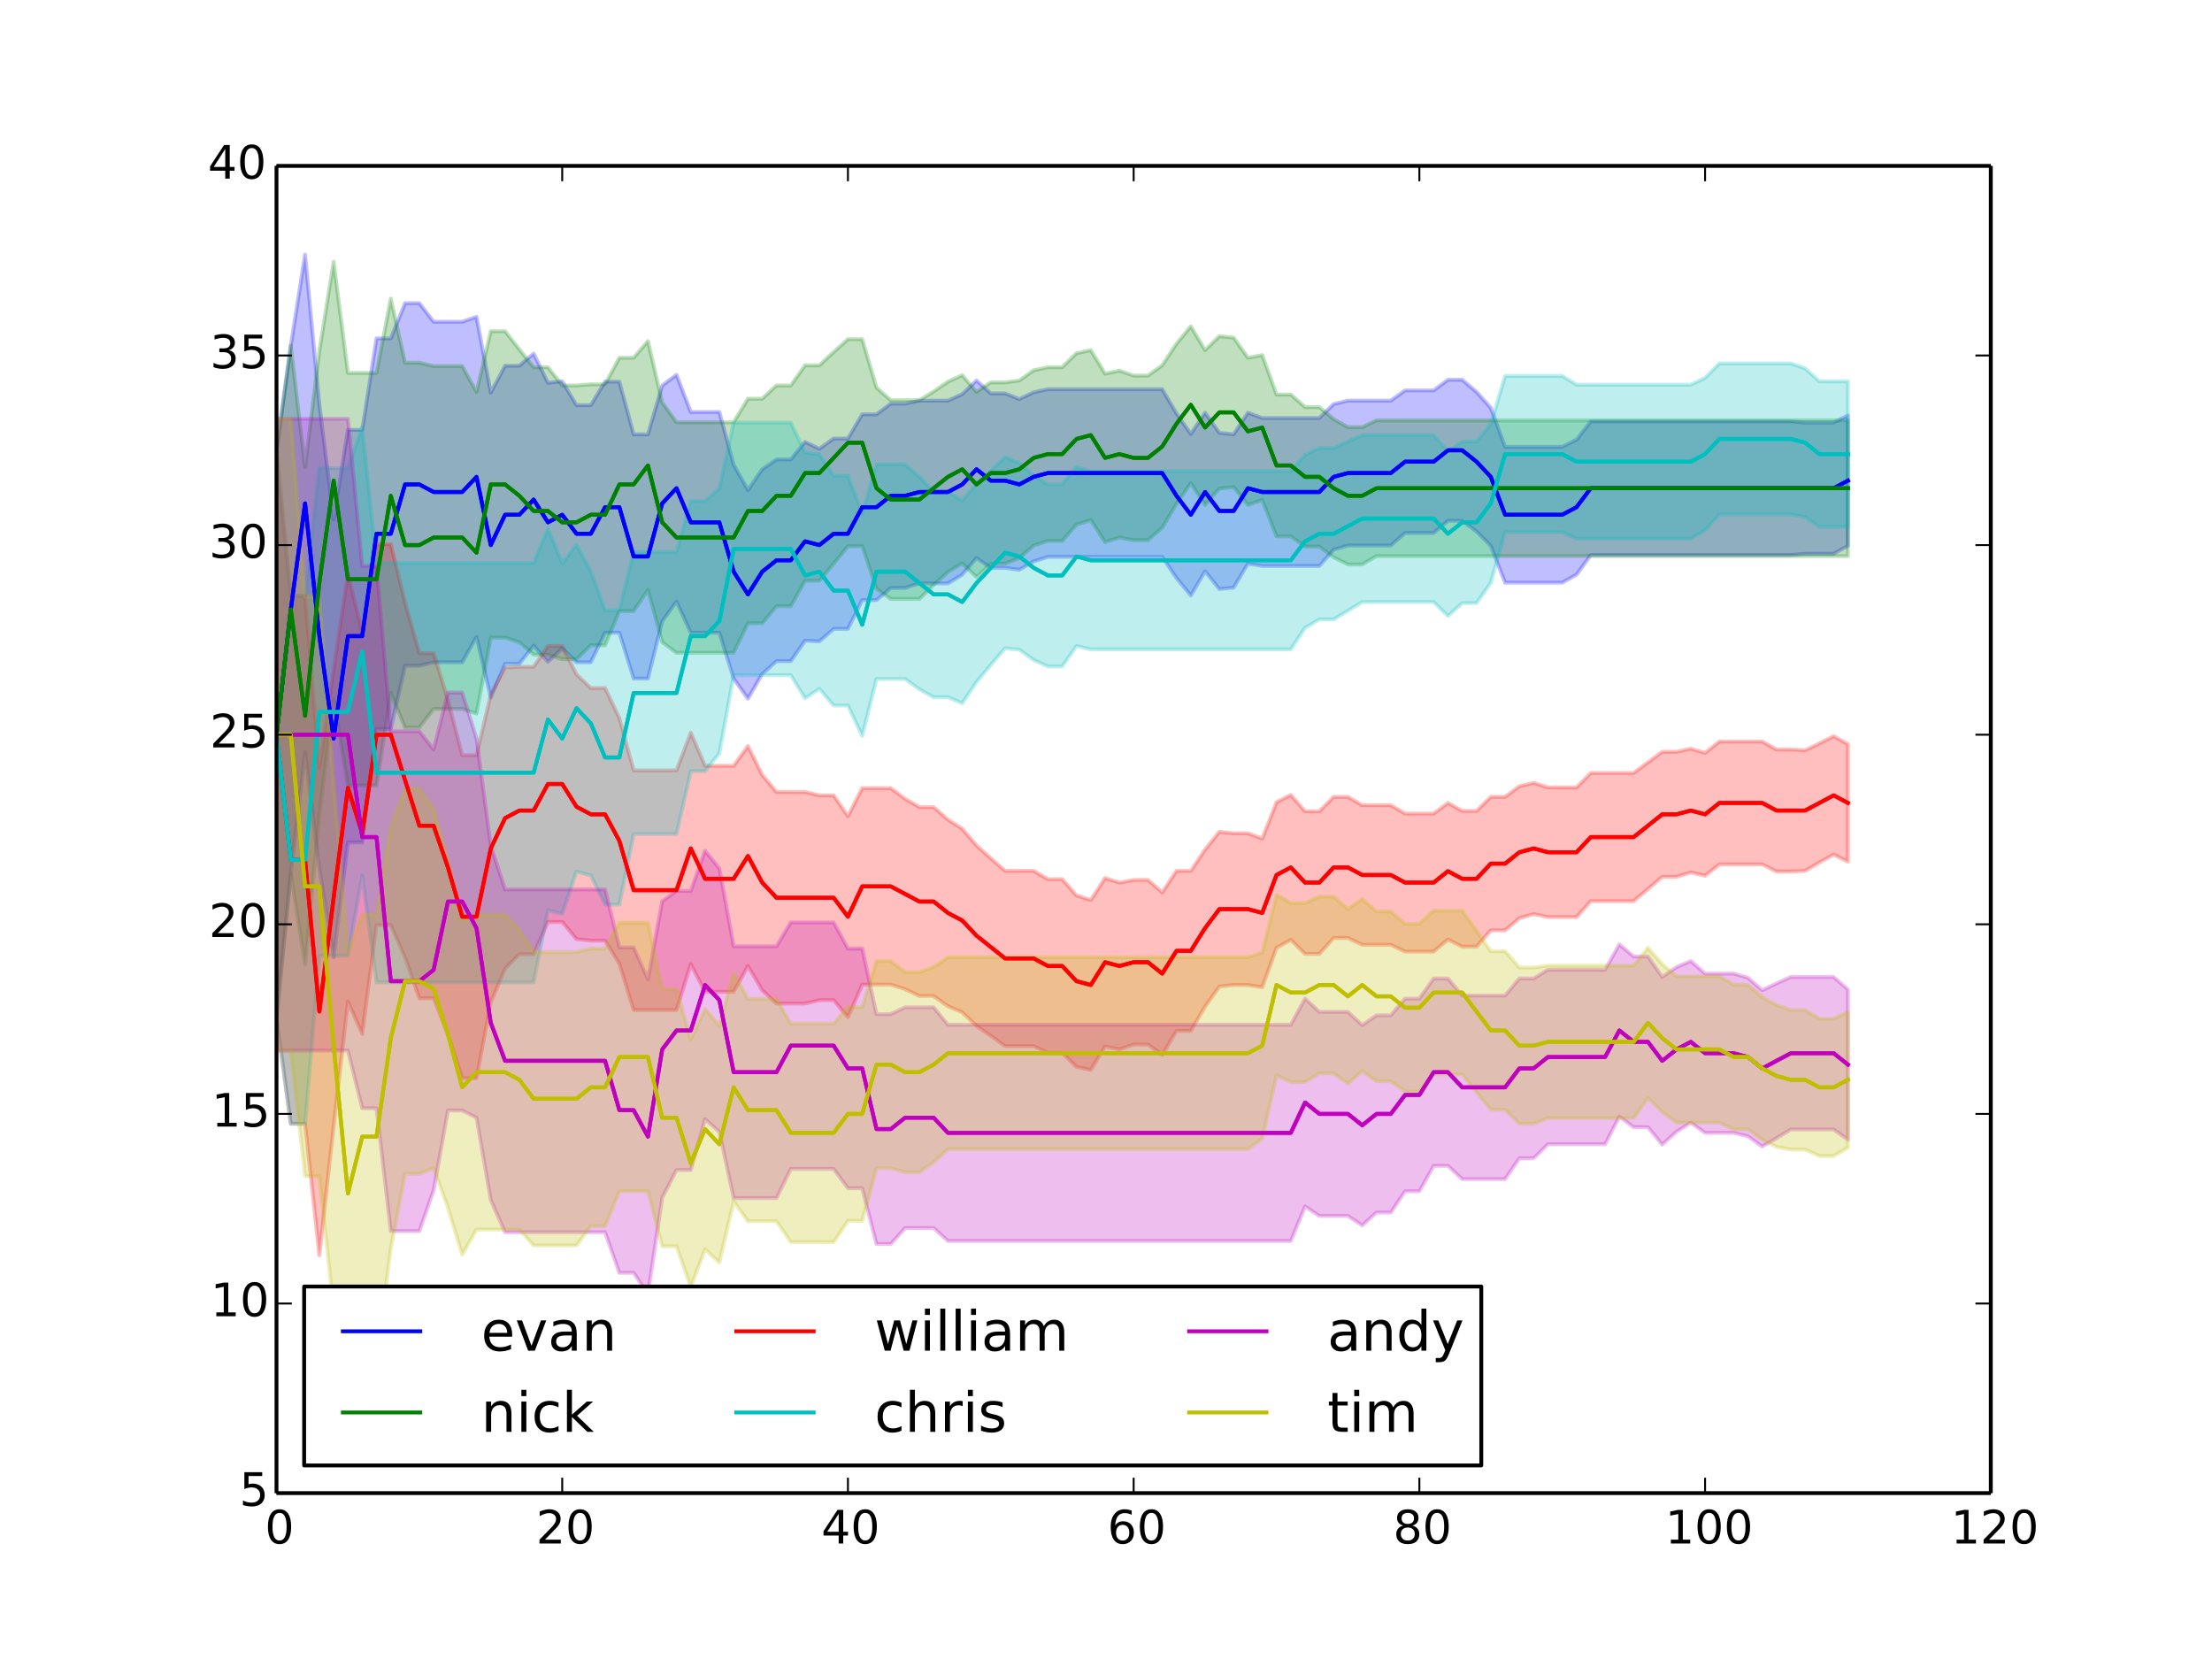 <?xml version="1.0" encoding="utf-8" standalone="no"?>
<!DOCTYPE svg PUBLIC "-//W3C//DTD SVG 1.1//EN"
  "http://www.w3.org/Graphics/SVG/1.1/DTD/svg11.dtd">
<!-- Created with matplotlib (http://matplotlib.org/) -->
<svg height="432pt" version="1.1" viewBox="0 0 576 432" width="576pt" xmlns="http://www.w3.org/2000/svg" xmlns:xlink="http://www.w3.org/1999/xlink">
 <defs>
  <style type="text/css">
*{stroke-linecap:butt;stroke-linejoin:round;}
  </style>
 </defs>
 <g id="figure_1">
  <g id="patch_1">
   <path d="
M0 432
L576 432
L576 0
L0 0
z
" style="fill:#ffffff;"/>
  </g>
  <g id="axes_1">
   <g id="patch_2">
    <path d="
M72 388.8
L518.4 388.8
L518.4 43.2
L72 43.2
z
" style="fill:#ffffff;"/>
   </g>
   <g id="PolyCollection_1">
    <defs>
     <path d="
M72 -166.826
L72 -314.545
L75.72 -341.996
L79.44 -365.694
L83.16 -326.789
L86.88 -296.673
L90.6 -320.075
L94.32 -320.075
L98.04 -343.872
L101.76 -343.872
L105.48 -353.055
L109.2 -353.055
L112.92 -348.217
L116.64 -348.217
L120.36 -348.217
L124.08 -349.5
L127.8 -329.752
L131.52 -336.763
L135.24 -336.763
L138.96 -339.922
L142.68 -332.319
L146.4 -332.714
L150.12 -326.493
L153.84 -326.493
L157.56 -332.615
L161.28 -332.615
L165 -318.89
L168.72 -318.89
L172.44 -331.628
L176.16 -334.393
L179.88 -324.716
L183.6 -324.716
L187.32 -324.716
L191.04 -310.991
L194.76 -304.375
L198.48 -309.806
L202.2 -312.373
L205.92 -312.373
L209.64 -316.915
L213.36 -315.138
L217.08 -317.804
L220.8 -317.804
L224.52 -324.123
L228.24 -324.123
L231.96 -326.888
L235.68 -326.888
L239.4 -327.678
L243.12 -327.678
L246.84 -327.678
L250.56 -329.357
L254.28 -332.912
L258 -329.554
L261.72 -329.554
L265.44 -328.073
L269.16 -329.851
L272.88 -330.64
L276.6 -330.64
L280.32 -330.64
L284.04 -330.64
L287.76 -330.64
L291.48 -330.64
L295.2 -330.64
L298.92 -330.64
L302.64 -330.64
L306.36 -324.321
L310.08 -318.989
L313.8 -324.518
L317.52 -319.285
L321.24 -318.89
L324.96 -324.518
L328.68 -323.136
L332.4 -323.136
L336.12 -323.136
L339.84 -323.136
L343.56 -323.136
L347.28 -326.789
L351 -327.678
L354.72 -327.678
L358.44 -327.678
L362.16 -327.678
L365.88 -330.344
L369.6 -330.344
L373.32 -330.344
L377.04 -333.109
L380.76 -333.109
L384.48 -329.949
L388.2 -325.802
L391.92 -315.632
L395.64 -315.632
L399.36 -315.632
L403.08 -315.632
L406.8 -315.632
L410.52 -317.508
L414.24 -322.247
L417.96 -322.247
L421.68 -322.247
L425.4 -322.247
L429.12 -322.247
L432.84 -322.247
L436.56 -322.247
L440.28 -322.247
L444 -322.247
L447.72 -322.247
L451.44 -322.247
L455.16 -322.247
L458.88 -322.247
L462.6 -322.247
L466.32 -322.247
L470.04 -321.951
L473.76 -321.951
L477.48 -321.951
L481.2 -323.827
L481.2 -289.86
L481.2 -289.86
L477.48 -287.786
L473.76 -287.786
L470.04 -287.786
L466.32 -287.49
L462.6 -287.49
L458.88 -287.49
L455.16 -287.49
L451.44 -287.49
L447.72 -287.49
L444 -287.49
L440.28 -287.49
L436.56 -287.49
L432.84 -287.49
L429.12 -287.49
L425.4 -287.49
L421.68 -287.49
L417.96 -287.49
L414.24 -287.49
L410.52 -282.355
L406.8 -280.282
L403.08 -280.282
L399.36 -280.282
L395.64 -280.282
L391.92 -280.282
L388.2 -289.86
L384.48 -293.612
L380.76 -296.377
L377.04 -296.377
L373.32 -293.217
L369.6 -293.217
L365.88 -293.217
L362.16 -289.958
L358.44 -289.958
L354.72 -289.958
L351 -289.958
L347.28 -288.872
L343.56 -284.626
L339.84 -284.626
L336.12 -284.626
L332.4 -284.626
L328.68 -284.626
L324.96 -285.219
L321.24 -278.998
L317.52 -278.603
L313.8 -283.244
L310.08 -276.924
L306.36 -281.467
L302.64 -286.996
L298.92 -286.996
L295.2 -286.996
L291.48 -286.996
L287.76 -286.996
L284.04 -286.996
L280.32 -286.996
L276.6 -286.996
L272.88 -286.996
L269.16 -285.811
L265.44 -283.639
L261.72 -284.133
L258 -284.133
L254.28 -286.7
L250.56 -282.355
L246.84 -280.084
L243.12 -280.084
L239.4 -280.084
L235.68 -278.899
L231.96 -278.899
L228.24 -275.739
L224.52 -275.739
L220.8 -268.235
L217.08 -268.235
L213.36 -264.976
L209.64 -265.174
L205.92 -259.842
L202.2 -259.842
L198.48 -256.485
L194.76 -250.066
L191.04 -255.3
L187.32 -267.248
L183.6 -267.248
L179.88 -267.248
L176.16 -275.344
L172.44 -270.21
L168.72 -255.3
L165 -255.3
L161.28 -267.248
L157.56 -267.248
L153.84 -259.546
L150.12 -259.546
L146.4 -263.199
L142.68 -259.644
L138.96 -263.89
L135.24 -259.151
L131.52 -259.151
L127.8 -250.363
L124.08 -266.161
L120.36 -259.546
L116.64 -259.546
L112.92 -259.546
L109.2 -258.657
L105.48 -258.657
L101.76 -242.167
L98.04 -242.167
L94.32 -212.643
L90.6 -212.643
L86.88 -182.724
L83.16 -205.928
L79.44 -236.144
L75.72 -204.546
L72 -166.826
z
" id="C0_0_a96b343e50"/>
    </defs>
    <g clip-path="url(#p7ff5b81e1d)">
     <use style="fill:#0000ff;fill-opacity:0.25;stroke:#0000ff;stroke-opacity:0.25;" x="0.0" xlink:href="#C0_0_a96b343e50" y="432.0"/>
    </g>
   </g>
   <g id="PolyCollection_2">
    <defs>
     <path d="
M72 -166.826
L72 -314.545
L75.72 -341.996
L79.44 -310.398
L83.16 -340.613
L86.88 -363.818
L90.6 -334.886
L94.32 -334.886
L98.04 -334.886
L101.76 -354.24
L105.48 -337.552
L109.2 -337.552
L112.92 -336.664
L116.64 -336.664
L120.36 -336.664
L124.08 -329.949
L127.8 -345.748
L131.52 -345.748
L135.24 -341.008
L138.96 -336.368
L142.68 -336.368
L146.4 -331.628
L150.12 -331.628
L153.84 -331.924
L157.56 -331.924
L161.28 -338.836
L165 -338.836
L168.72 -343.181
L172.44 -327.184
L176.16 -322.05
L179.88 -322.05
L183.6 -322.05
L187.32 -322.05
L191.04 -322.05
L194.76 -328.172
L198.48 -328.172
L202.2 -331.628
L205.92 -331.628
L209.64 -336.861
L213.36 -336.861
L217.08 -340.317
L220.8 -343.675
L224.52 -343.675
L228.24 -331.035
L231.96 -327.777
L235.68 -327.777
L239.4 -327.777
L243.12 -330.048
L246.84 -332.615
L250.56 -334.294
L254.28 -329.949
L258 -332.418
L261.72 -332.418
L265.44 -332.912
L269.16 -335.578
L272.88 -336.368
L276.6 -336.368
L280.32 -340.021
L284.04 -340.811
L287.76 -334.689
L291.48 -335.479
L295.2 -334.195
L298.92 -334.195
L302.64 -336.861
L306.36 -342.49
L310.08 -347.032
L313.8 -340.811
L317.52 -344.464
L321.24 -344.069
L324.96 -338.836
L328.68 -339.527
L332.4 -329.258
L336.12 -329.258
L339.84 -326
L343.56 -326
L347.28 -322.84
L351 -320.766
L354.72 -320.766
L358.44 -322.544
L362.16 -322.544
L365.88 -322.544
L369.6 -322.544
L373.32 -322.544
L377.04 -322.544
L380.76 -322.544
L384.48 -322.544
L388.2 -322.544
L391.92 -322.544
L395.64 -322.544
L399.36 -322.544
L403.08 -322.544
L406.8 -322.544
L410.52 -322.544
L414.24 -322.544
L417.96 -322.544
L421.68 -322.544
L425.4 -322.544
L429.12 -322.544
L432.84 -322.544
L436.56 -322.544
L440.28 -322.544
L444 -322.544
L447.72 -322.544
L451.44 -322.544
L455.16 -322.544
L458.88 -322.544
L462.6 -322.544
L466.32 -322.544
L470.04 -322.544
L473.76 -322.544
L477.48 -322.544
L481.2 -322.544
L481.2 -287.194
L481.2 -287.194
L477.48 -287.194
L473.76 -287.194
L470.04 -287.194
L466.32 -287.194
L462.6 -287.194
L458.88 -287.194
L455.16 -287.194
L451.44 -287.194
L447.72 -287.194
L444 -287.194
L440.28 -287.194
L436.56 -287.194
L432.84 -287.194
L429.12 -287.194
L425.4 -287.194
L421.68 -287.194
L417.96 -287.194
L414.24 -287.194
L410.52 -287.194
L406.8 -287.194
L403.08 -287.194
L399.36 -287.194
L395.64 -287.194
L391.92 -287.194
L388.2 -287.194
L384.48 -287.194
L380.76 -287.194
L377.04 -287.194
L373.32 -287.194
L369.6 -287.194
L365.88 -287.194
L362.16 -287.194
L358.44 -287.194
L354.72 -285.021
L351 -285.021
L347.28 -286.897
L343.56 -289.662
L339.84 -289.662
L336.12 -292.328
L332.4 -292.328
L328.68 -301.808
L324.96 -300.524
L321.24 -305.165
L317.52 -304.77
L313.8 -300.524
L310.08 -306.152
L306.36 -300.82
L302.64 -294.599
L298.92 -291.341
L295.2 -291.341
L291.48 -292.032
L287.76 -290.847
L284.04 -296.574
L280.32 -295.389
L276.6 -291.143
L272.88 -291.143
L269.16 -289.958
L265.44 -286.7
L261.72 -285.219
L258 -285.219
L254.28 -281.763
L250.56 -285.317
L246.84 -283.046
L243.12 -279.689
L239.4 -276.036
L235.68 -276.036
L231.96 -276.036
L228.24 -278.702
L224.52 -289.761
L220.8 -289.761
L217.08 -285.219
L213.36 -280.775
L209.64 -280.775
L205.92 -274.16
L202.2 -274.16
L198.48 -269.716
L194.76 -269.716
L191.04 -262.014
L187.32 -262.014
L183.6 -262.014
L179.88 -262.014
L176.16 -262.014
L172.44 -264.779
L168.72 -278.405
L165 -272.876
L161.28 -272.876
L157.56 -263.989
L153.84 -263.989
L150.12 -260.336
L146.4 -260.336
L142.68 -261.52
L138.96 -261.52
L135.24 -264.779
L131.52 -265.964
L127.8 -265.964
L124.08 -246.215
L120.36 -247.4
L116.64 -247.4
L112.92 -247.4
L109.2 -242.562
L105.48 -242.562
L101.76 -251.547
L98.04 -227.454
L94.32 -227.454
L90.6 -227.454
L86.88 -249.869
L83.16 -219.752
L79.44 -180.848
L75.72 -204.546
L72 -166.826
z
" id="C1_0_f88cd7ef5d"/>
    </defs>
    <g clip-path="url(#p7ff5b81e1d)">
     <use style="fill:#008000;fill-opacity:0.25;stroke:#008000;stroke-opacity:0.25;" x="0.0" xlink:href="#C1_0_f88cd7ef5d" y="432.0"/>
    </g>
   </g>
   <g id="PolyCollection_3">
    <defs>
     <path d="
M72 -166.826
L72 -314.545
L75.72 -276.826
L79.44 -276.826
L83.16 -232.095
L86.88 -257.669
L90.6 -282.553
L94.32 -267.248
L98.04 -290.255
L101.76 -290.255
L105.48 -275.048
L109.2 -261.915
L112.92 -261.915
L116.64 -249.671
L120.36 -235.354
L124.08 -235.354
L127.8 -251.152
L131.52 -258.163
L135.24 -258.361
L138.96 -258.361
L142.68 -263.792
L146.4 -263.792
L150.12 -256.386
L153.84 -252.831
L157.56 -252.831
L161.28 -245.03
L165 -231.404
L168.72 -231.404
L172.44 -231.404
L176.16 -231.404
L179.88 -241.179
L183.6 -232.589
L187.32 -232.589
L191.04 -232.589
L194.76 -237.723
L198.48 -230.219
L202.2 -225.776
L205.92 -225.776
L209.64 -225.776
L213.36 -224.887
L217.08 -224.887
L220.8 -219.456
L224.52 -226.763
L228.24 -226.763
L231.96 -226.763
L235.68 -223.998
L239.4 -221.826
L243.12 -221.826
L246.84 -218.567
L250.56 -216.197
L254.28 -211.853
L258 -208.496
L261.72 -205.237
L265.44 -205.237
L269.16 -205.237
L272.88 -203.065
L276.6 -203.065
L280.32 -198.819
L284.04 -197.634
L287.76 -203.361
L291.48 -202.176
L295.2 -202.867
L298.92 -202.867
L302.64 -199.609
L306.36 -205.237
L310.08 -205.237
L313.8 -210.767
L317.52 -215.408
L321.24 -215.013
L324.96 -215.013
L328.68 -213.63
L332.4 -223.109
L336.12 -224.986
L339.84 -220.74
L343.56 -220.74
L347.28 -224.492
L351 -224.492
L354.72 -222.32
L358.44 -222.32
L362.16 -222.32
L365.88 -220.147
L369.6 -220.147
L373.32 -220.147
L377.04 -222.912
L380.76 -220.838
L384.48 -220.838
L388.2 -224.492
L391.92 -224.492
L395.64 -227.257
L399.36 -228.145
L403.08 -226.96
L406.8 -226.96
L410.52 -226.96
L414.24 -230.713
L417.96 -230.713
L421.68 -230.713
L425.4 -230.713
L429.12 -233.477
L432.84 -236.242
L436.56 -236.242
L440.28 -237.032
L444 -235.946
L447.72 -238.908
L451.44 -238.908
L455.16 -238.908
L458.88 -238.908
L462.6 -236.835
L466.32 -236.835
L470.04 -236.637
L473.76 -238.415
L477.48 -240.291
L481.2 -238.217
L481.2 -207.607
L481.2 -207.607
L477.48 -209.483
L473.76 -207.409
L470.04 -205.237
L466.32 -205.04
L462.6 -205.04
L458.88 -206.916
L455.16 -206.916
L451.44 -206.916
L447.72 -206.916
L444 -203.953
L440.28 -204.842
L436.56 -203.657
L432.84 -203.657
L429.12 -200.497
L425.4 -197.338
L421.68 -197.338
L417.96 -197.338
L414.24 -197.338
L410.52 -193.19
L406.8 -193.19
L403.08 -193.19
L399.36 -193.98
L395.64 -192.894
L391.92 -189.734
L388.2 -189.734
L384.48 -185.488
L380.76 -185.488
L377.04 -187.365
L373.32 -184.205
L369.6 -184.205
L365.88 -184.205
L362.16 -185.982
L358.44 -185.982
L354.72 -185.982
L351 -187.76
L347.28 -187.76
L343.56 -183.612
L339.84 -183.612
L336.12 -187.266
L332.4 -185.192
L328.68 -174.923
L324.96 -175.515
L321.24 -175.515
L317.52 -175.12
L313.8 -169.887
L310.08 -163.568
L306.36 -163.568
L302.64 -157.347
L298.92 -160.013
L295.2 -160.013
L291.48 -158.729
L287.76 -159.519
L284.04 -153.397
L280.32 -154.187
L276.6 -157.84
L272.88 -157.84
L269.16 -159.618
L265.44 -159.618
L261.72 -159.618
L258 -162.284
L254.28 -164.851
L250.56 -168.406
L246.84 -169.986
L243.12 -172.652
L239.4 -172.652
L235.68 -174.429
L231.96 -175.614
L228.24 -175.614
L224.52 -175.614
L220.8 -167.122
L217.08 -171.566
L213.36 -171.566
L209.64 -170.677
L205.92 -170.677
L202.2 -170.677
L198.48 -174.133
L194.76 -180.453
L191.04 -173.738
L187.32 -173.738
L183.6 -173.738
L179.88 -180.946
L176.16 -168.998
L172.44 -168.998
L168.72 -168.998
L165 -168.998
L161.28 -181.045
L157.56 -187.068
L153.84 -187.068
L150.12 -187.463
L146.4 -191.907
L142.68 -191.907
L138.96 -183.514
L135.24 -183.514
L131.52 -179.761
L127.8 -170.973
L124.08 -151.225
L120.36 -151.225
L116.64 -162.58
L112.92 -172.059
L109.2 -172.059
L105.48 -182.625
L101.76 -191.117
L98.04 -191.117
L94.32 -162.778
L90.6 -171.171
L86.88 -138.783
L83.16 -105.112
L79.44 -139.376
L75.72 -139.376
L72 -166.826
z
" id="C2_0_bde29735e0"/>
    </defs>
    <g clip-path="url(#p7ff5b81e1d)">
     <use style="fill:#ff0000;fill-opacity:0.25;stroke:#ff0000;stroke-opacity:0.25;" x="0.0" xlink:href="#C2_0_bde29735e0" y="432.0"/>
    </g>
   </g>
   <g id="PolyCollection_4">
    <defs>
     <path d="
M72 -166.826
L72 -314.545
L75.72 -276.826
L79.44 -276.826
L83.16 -310.102
L86.88 -310.102
L90.6 -310.102
L94.32 -320.766
L98.04 -285.416
L101.76 -285.416
L105.48 -285.416
L109.2 -285.416
L112.92 -285.416
L116.64 -285.416
L120.36 -285.416
L124.08 -285.416
L127.8 -285.416
L131.52 -285.416
L135.24 -285.416
L138.96 -285.416
L142.68 -294.303
L146.4 -285.317
L150.12 -290.156
L153.84 -283.244
L157.56 -273.073
L161.28 -273.073
L165 -288.28
L168.72 -288.28
L172.44 -288.28
L176.16 -288.28
L179.88 -301.511
L183.6 -301.511
L187.32 -304.77
L191.04 -321.951
L194.76 -321.951
L198.48 -321.951
L202.2 -321.951
L205.92 -321.951
L209.64 -314.15
L213.36 -313.657
L217.08 -308.127
L220.8 -308.127
L224.52 -298.253
L228.24 -311.089
L231.96 -311.089
L235.68 -311.089
L239.4 -307.831
L243.12 -303.98
L246.84 -303.98
L250.56 -301.61
L254.28 -305.955
L258 -309.411
L261.72 -312.965
L265.44 -311.386
L269.16 -308.127
L272.88 -305.856
L276.6 -305.856
L280.32 -310.398
L284.04 -309.312
L287.76 -309.312
L291.48 -309.312
L295.2 -309.312
L298.92 -309.312
L302.64 -309.312
L306.36 -309.312
L310.08 -309.312
L313.8 -309.312
L317.52 -309.312
L321.24 -309.312
L324.96 -309.312
L328.68 -309.312
L332.4 -309.312
L336.12 -309.312
L339.84 -313.558
L343.56 -315.335
L347.28 -315.335
L351 -317.014
L354.72 -318.693
L358.44 -318.693
L362.16 -318.693
L365.88 -318.693
L369.6 -318.693
L373.32 -318.693
L377.04 -314.447
L380.76 -317.014
L384.48 -317.014
L388.2 -321.556
L391.92 -334.096
L395.64 -334.096
L399.36 -334.096
L403.08 -334.096
L406.8 -334.096
L410.52 -331.825
L414.24 -331.825
L417.96 -331.825
L421.68 -331.825
L425.4 -331.825
L429.12 -331.825
L432.84 -331.825
L436.56 -331.825
L440.28 -331.825
L444 -333.603
L447.72 -337.355
L451.44 -337.355
L455.16 -337.355
L458.88 -337.355
L462.6 -337.355
L466.32 -337.355
L470.04 -336.071
L473.76 -332.714
L477.48 -332.714
L481.2 -332.714
L481.2 -294.797
L481.2 -294.797
L477.48 -294.797
L473.76 -294.797
L470.04 -297.364
L466.32 -298.055
L462.6 -298.055
L458.88 -298.055
L455.16 -298.055
L451.44 -298.055
L447.72 -298.055
L444 -293.908
L440.28 -291.736
L436.56 -291.736
L432.84 -291.736
L429.12 -291.736
L425.4 -291.736
L421.68 -291.736
L417.96 -291.736
L414.24 -291.736
L410.52 -291.736
L406.8 -293.414
L403.08 -293.414
L399.36 -293.414
L395.64 -293.414
L391.92 -293.414
L388.2 -280.282
L384.48 -274.949
L380.76 -274.949
L377.04 -271.592
L373.32 -275.246
L369.6 -275.246
L365.88 -275.246
L362.16 -275.246
L358.44 -275.246
L354.72 -275.246
L351 -272.975
L347.28 -270.704
L343.56 -270.704
L339.84 -268.531
L336.12 -262.903
L332.4 -262.903
L328.68 -262.903
L324.96 -262.903
L321.24 -262.903
L317.52 -262.903
L313.8 -262.903
L310.08 -262.903
L306.36 -262.903
L302.64 -262.903
L298.92 -262.903
L295.2 -262.903
L291.48 -262.903
L287.76 -262.903
L284.04 -262.903
L280.32 -263.792
L276.6 -258.459
L272.88 -258.459
L269.16 -260.138
L265.44 -262.804
L261.72 -263.199
L258 -258.854
L254.28 -254.411
L250.56 -248.881
L246.84 -250.461
L243.12 -250.461
L239.4 -252.535
L235.68 -255.201
L231.96 -255.201
L228.24 -255.201
L224.52 -240.389
L220.8 -248.289
L217.08 -248.289
L213.36 -252.634
L209.64 -250.165
L205.92 -256.188
L202.2 -256.188
L198.48 -256.188
L194.76 -256.188
L191.04 -256.188
L187.32 -235.847
L183.6 -231.206
L179.88 -231.206
L176.16 -214.815
L172.44 -214.815
L168.72 -214.815
L165 -214.815
L161.28 -196.449
L157.56 -196.449
L153.84 -204.052
L150.12 -205.04
L146.4 -194.079
L142.68 -194.968
L138.96 -176.207
L135.24 -176.207
L131.52 -176.207
L127.8 -176.207
L124.08 -176.207
L120.36 -176.207
L116.64 -176.207
L112.92 -176.207
L109.2 -176.207
L105.48 -176.207
L101.76 -176.207
L98.04 -176.207
L94.32 -204.052
L90.6 -183.119
L86.88 -183.119
L83.16 -183.119
L79.44 -139.376
L75.72 -139.376
L72 -166.826
z
" id="C3_0_5be32523d7"/>
    </defs>
    <g clip-path="url(#p7ff5b81e1d)">
     <use style="fill:#00bfbf;fill-opacity:0.25;stroke:#00bfbf;stroke-opacity:0.25;" x="0.0" xlink:href="#C3_0_5be32523d7" y="432.0"/>
    </g>
   </g>
   <g id="PolyCollection_5">
    <defs>
     <path d="
M72 -158.433
L72 -322.939
L75.72 -322.939
L79.44 -322.939
L83.16 -322.939
L86.88 -322.939
L90.6 -322.939
L94.32 -284.626
L98.04 -284.626
L101.76 -241.574
L105.48 -241.574
L109.2 -241.574
L112.92 -236.835
L116.64 -251.646
L120.36 -251.646
L124.08 -239.698
L127.8 -211.754
L131.52 -200.399
L135.24 -200.399
L138.96 -200.399
L142.68 -200.399
L146.4 -200.399
L150.12 -200.399
L153.84 -200.399
L157.56 -200.399
L161.28 -185.291
L165 -185.291
L168.72 -176.997
L172.44 -197.338
L176.16 -200.004
L179.88 -200.004
L183.6 -210.47
L187.32 -205.829
L191.04 -185.587
L194.76 -185.587
L198.48 -185.587
L202.2 -185.587
L205.92 -191.808
L209.64 -191.808
L213.36 -191.808
L217.08 -191.808
L220.8 -184.995
L224.52 -184.995
L228.24 -167.912
L231.96 -167.912
L235.68 -169.69
L239.4 -169.69
L243.12 -169.69
L246.84 -165.147
L250.56 -165.147
L254.28 -165.147
L258 -165.147
L261.72 -165.147
L265.44 -165.147
L269.16 -165.147
L272.88 -165.147
L276.6 -165.147
L280.32 -165.147
L284.04 -165.147
L287.76 -165.147
L291.48 -165.147
L295.2 -165.147
L298.92 -165.147
L302.64 -165.147
L306.36 -165.147
L310.08 -165.147
L313.8 -165.147
L317.52 -165.147
L321.24 -165.147
L324.96 -165.147
L328.68 -165.147
L332.4 -165.147
L336.12 -165.147
L339.84 -171.961
L343.56 -168.505
L347.28 -168.505
L351 -168.505
L354.72 -165.049
L358.44 -167.616
L362.16 -167.616
L365.88 -171.961
L369.6 -171.961
L373.32 -177.194
L377.04 -177.194
L380.76 -172.751
L384.48 -172.751
L388.2 -172.751
L391.92 -172.751
L395.64 -177.194
L399.36 -177.194
L403.08 -179.465
L406.8 -179.465
L410.52 -179.465
L414.24 -179.465
L417.96 -179.465
L421.68 -186.081
L425.4 -182.921
L429.12 -182.921
L432.84 -177.589
L436.56 -180.156
L440.28 -181.736
L444 -178.478
L447.72 -178.478
L451.44 -178.478
L455.16 -177.392
L458.88 -174.133
L462.6 -175.91
L466.32 -177.589
L470.04 -177.589
L473.76 -177.589
L477.48 -177.589
L481.2 -174.331
L481.2 -135.228
L481.2 -135.228
L477.48 -137.894
L473.76 -137.894
L470.04 -137.894
L466.32 -137.894
L462.6 -135.623
L458.88 -133.451
L455.16 -136.117
L451.44 -137.006
L447.72 -137.006
L444 -137.006
L440.28 -139.672
L436.56 -137.302
L432.84 -133.945
L429.12 -138.487
L425.4 -138.487
L421.68 -141.252
L417.96 -134.043
L414.24 -134.043
L410.52 -134.043
L406.8 -134.043
L403.08 -134.043
L399.36 -130.39
L395.64 -130.39
L391.92 -124.959
L388.2 -124.959
L384.48 -124.959
L380.76 -124.959
L377.04 -128.415
L373.32 -128.415
L369.6 -121.799
L365.88 -121.799
L362.16 -116.27
L358.44 -116.27
L354.72 -112.912
L351 -115.381
L347.28 -115.381
L343.56 -115.381
L339.84 -117.85
L336.12 -108.864
L332.4 -108.864
L328.68 -108.864
L324.96 -108.864
L321.24 -108.864
L317.52 -108.864
L313.8 -108.864
L310.08 -108.864
L306.36 -108.864
L302.64 -108.864
L298.92 -108.864
L295.2 -108.864
L291.48 -108.864
L287.76 -108.864
L284.04 -108.864
L280.32 -108.864
L276.6 -108.864
L272.88 -108.864
L269.16 -108.864
L265.44 -108.864
L261.72 -108.864
L258 -108.864
L254.28 -108.864
L250.56 -108.864
L246.84 -108.864
L243.12 -112.221
L239.4 -112.221
L235.68 -112.221
L231.96 -108.074
L228.24 -108.074
L224.52 -122.589
L220.8 -122.589
L217.08 -127.625
L213.36 -127.625
L209.64 -127.625
L205.92 -127.625
L202.2 -120.022
L198.48 -120.022
L194.76 -120.022
L191.04 -120.022
L187.32 -137.302
L183.6 -140.56
L179.88 -127.329
L176.16 -127.329
L172.44 -120.121
L168.72 -95.04
L165 -100.57
L161.28 -100.57
L157.56 -111.135
L153.84 -111.135
L150.12 -111.135
L146.4 -111.135
L142.68 -111.135
L138.96 -111.135
L135.24 -111.135
L131.52 -111.135
L127.8 -119.528
L124.08 -140.955
L120.36 -142.832
L116.64 -142.832
L112.92 -122.096
L109.2 -111.431
L105.48 -111.431
L101.76 -111.431
L98.04 -143.424
L94.32 -143.424
L90.6 -158.433
L86.88 -158.433
L83.16 -158.433
L79.44 -158.433
L75.72 -158.433
L72 -158.433
z
" id="C4_0_299bd83975"/>
    </defs>
    <g clip-path="url(#p7ff5b81e1d)">
     <use style="fill:#bf00bf;fill-opacity:0.25;stroke:#bf00bf;stroke-opacity:0.25;" x="0.0" xlink:href="#C4_0_299bd83975" y="432.0"/>
    </g>
   </g>
   <g id="PolyCollection_6">
    <defs>
     <path d="
M72 -158.433
L72 -322.939
L75.72 -322.939
L79.44 -276.628
L83.16 -276.628
L86.88 -228.244
L90.6 -184.007
L94.32 -193.783
L98.04 -193.783
L101.76 -216.494
L105.48 -226.664
L109.2 -226.664
L112.92 -221.233
L116.64 -207.804
L120.36 -192.4
L124.08 -193.783
L127.8 -193.783
L131.52 -193.783
L135.24 -189.833
L138.96 -184.106
L142.68 -184.106
L146.4 -184.106
L150.12 -184.106
L153.84 -184.995
L157.56 -184.995
L161.28 -191.709
L165 -191.709
L168.72 -191.709
L172.44 -174.429
L176.16 -174.429
L179.88 -161.296
L183.6 -169.295
L187.32 -164.851
L191.04 -178.576
L194.76 -171.862
L198.48 -171.862
L202.2 -171.862
L205.92 -165.444
L209.64 -165.444
L213.36 -165.444
L217.08 -165.444
L220.8 -169.788
L224.52 -169.788
L228.24 -181.736
L231.96 -181.736
L235.68 -178.873
L239.4 -178.873
L243.12 -180.156
L246.84 -182.724
L250.56 -182.724
L254.28 -182.724
L258 -182.724
L261.72 -182.724
L265.44 -182.724
L269.16 -182.724
L272.88 -182.724
L276.6 -182.724
L280.32 -182.724
L284.04 -182.724
L287.76 -182.724
L291.48 -182.724
L295.2 -182.724
L298.92 -182.724
L302.64 -182.724
L306.36 -182.724
L310.08 -182.724
L313.8 -182.724
L317.52 -182.724
L321.24 -182.724
L324.96 -182.724
L328.68 -183.909
L332.4 -199.016
L336.12 -196.844
L339.84 -196.844
L343.56 -198.523
L347.28 -198.523
L351 -195.264
L354.72 -197.93
L358.44 -194.672
L362.16 -194.672
L365.88 -191.413
L369.6 -191.413
L373.32 -194.869
L377.04 -194.869
L380.76 -194.869
L384.48 -189.636
L388.2 -184.304
L391.92 -184.304
L395.64 -180.058
L399.36 -180.058
L403.08 -180.551
L406.8 -180.551
L410.52 -180.551
L414.24 -180.551
L417.96 -180.551
L421.68 -180.551
L425.4 -180.551
L429.12 -185.192
L432.84 -180.946
L436.56 -177.787
L440.28 -177.787
L444 -177.787
L447.72 -177.787
L451.44 -175.614
L455.16 -175.515
L458.88 -172.356
L462.6 -170.282
L466.32 -168.998
L470.04 -168.998
L473.76 -166.727
L477.48 -166.727
L481.2 -168.505
L481.2 -133.155
L481.2 -133.155
L477.48 -130.982
L473.76 -130.982
L470.04 -132.661
L466.32 -132.661
L462.6 -133.352
L458.88 -135.228
L455.16 -137.993
L451.44 -137.894
L447.72 -139.672
L444 -139.672
L440.28 -139.672
L436.56 -139.672
L432.84 -142.437
L429.12 -146.09
L425.4 -140.857
L421.68 -140.857
L417.96 -140.857
L414.24 -140.857
L410.52 -140.857
L406.8 -140.857
L403.08 -140.857
L399.36 -139.376
L395.64 -139.376
L391.92 -143.029
L388.2 -143.029
L384.48 -147.571
L380.76 -152.212
L377.04 -152.212
L373.32 -152.212
L369.6 -147.769
L365.88 -147.769
L362.16 -150.435
L358.44 -150.435
L354.72 -153.101
L351 -149.842
L347.28 -152.508
L343.56 -152.508
L339.84 -150.237
L336.12 -150.237
L332.4 -152.015
L328.68 -135.525
L324.96 -132.76
L321.24 -132.76
L317.52 -132.76
L313.8 -132.76
L310.08 -132.76
L306.36 -132.76
L302.64 -132.76
L298.92 -132.76
L295.2 -132.76
L291.48 -132.76
L287.76 -132.76
L284.04 -132.76
L280.32 -132.76
L276.6 -132.76
L272.88 -132.76
L269.16 -132.76
L265.44 -132.76
L261.72 -132.76
L258 -132.76
L254.28 -132.76
L250.56 -132.76
L246.84 -132.76
L243.12 -129.403
L239.4 -126.736
L235.68 -126.736
L231.96 -127.823
L228.24 -127.823
L224.52 -114.097
L220.8 -114.097
L217.08 -108.568
L213.36 -108.568
L209.64 -108.568
L205.92 -108.568
L202.2 -113.999
L198.48 -113.999
L194.76 -113.999
L191.04 -119.133
L187.32 -103.236
L183.6 -106.692
L179.88 -96.916
L176.16 -107.482
L172.44 -107.482
L168.72 -121.799
L165 -121.799
L161.28 -121.799
L157.56 -112.715
L153.84 -112.715
L150.12 -107.679
L146.4 -107.679
L142.68 -107.679
L138.96 -107.679
L135.24 -111.826
L131.52 -111.826
L127.8 -111.826
L124.08 -111.826
L120.36 -105.309
L116.64 -117.553
L112.92 -127.823
L109.2 -126.341
L105.48 -126.341
L101.76 -106.889
L98.04 -78.254
L94.32 -78.254
L90.6 -58.406
L86.88 -91.189
L83.16 -125.749
L79.44 -125.749
L75.72 -158.433
L72 -158.433
z
" id="C5_0_caa2deb5e1"/>
    </defs>
    <g clip-path="url(#p7ff5b81e1d)">
     <use style="fill:#bfbf00;fill-opacity:0.25;stroke:#bfbf00;stroke-opacity:0.25;" x="0.0" xlink:href="#C5_0_caa2deb5e1" y="432.0"/>
    </g>
   </g>
   <g id="line2d_1">
    <path clip-path="url(#p7ff5b81e1d)" d="
M72 191.314
L75.72 158.729
L79.44 131.081
L83.16 165.641
L86.88 192.302
L90.6 165.641
L94.32 165.641
L98.04 138.981
L101.76 138.981
L105.48 126.144
L109.2 126.144
L112.92 128.119
L116.64 128.119
L120.36 128.119
L124.08 124.169
L127.8 141.943
L131.52 134.043
L135.24 134.043
L138.96 130.094
L142.68 136.018
L146.4 134.043
L150.12 138.981
L153.84 138.981
L157.56 132.069
L161.28 132.069
L165 144.905
L168.72 144.905
L172.44 131.081
L176.16 127.131
L179.88 136.018
L183.6 136.018
L187.32 136.018
L191.04 148.855
L194.76 154.779
L198.48 148.855
L202.2 145.893
L205.92 145.893
L209.64 140.955
L213.36 141.943
L217.08 138.981
L220.8 138.981
L224.52 132.069
L228.24 132.069
L231.96 129.106
L235.68 129.106
L239.4 128.119
L243.12 128.119
L246.84 128.119
L250.56 126.144
L254.28 122.194
L258 125.157
L261.72 125.157
L265.44 126.144
L269.16 124.169
L272.88 123.182
L276.6 123.182
L280.32 123.182
L284.04 123.182
L287.76 123.182
L291.48 123.182
L295.2 123.182
L298.92 123.182
L302.64 123.182
L306.36 129.106
L310.08 134.043
L313.8 128.119
L317.52 133.056
L321.24 133.056
L324.96 127.131
L328.68 128.119
L332.4 128.119
L336.12 128.119
L339.84 128.119
L343.56 128.119
L347.28 124.169
L351 123.182
L354.72 123.182
L358.44 123.182
L362.16 123.182
L365.88 120.219
L369.6 120.219
L373.32 120.219
L377.04 117.257
L380.76 117.257
L384.48 120.219
L388.2 124.169
L391.92 134.043
L395.64 134.043
L399.36 134.043
L403.08 134.043
L406.8 134.043
L410.52 132.069
L414.24 127.131
L417.96 127.131
L421.68 127.131
L425.4 127.131
L429.12 127.131
L432.84 127.131
L436.56 127.131
L440.28 127.131
L444 127.131
L447.72 127.131
L451.44 127.131
L455.16 127.131
L458.88 127.131
L462.6 127.131
L466.32 127.131
L470.04 127.131
L473.76 127.131
L477.48 127.131
L481.2 125.157" style="fill:none;stroke:#0000ff;stroke-linecap:square;"/>
   </g>
   <g id="line2d_2">
    <path clip-path="url(#p7ff5b81e1d)" d="
M72 191.314
L75.72 158.729
L79.44 131.081
L83.16 165.641
L86.88 192.302
L90.6 165.641
L94.32 165.641
L98.04 138.981
L101.76 138.981
L105.48 126.144
L109.2 126.144
L112.92 128.119
L116.64 128.119
L120.36 128.119
L124.08 124.169
L127.8 141.943
L131.52 134.043
L135.24 134.043
L138.96 130.094
L142.68 136.018
L146.4 134.043
L150.12 138.981
L153.84 138.981
L157.56 132.069
L161.28 132.069
L165 144.905
L168.72 144.905
L172.44 131.081
L176.16 127.131
L179.88 136.018
L183.6 136.018
L187.32 136.018
L191.04 148.855
L194.76 154.779
L198.48 148.855
L202.2 145.893
L205.92 145.893
L209.64 140.955
L213.36 141.943
L217.08 138.981
L220.8 138.981
L224.52 132.069
L228.24 132.069
L231.96 129.106
L235.68 129.106
L239.4 128.119
L243.12 128.119
L246.84 128.119
L250.56 126.144
L254.28 122.194
L258 125.157
L261.72 125.157
L265.44 126.144
L269.16 124.169
L272.88 123.182
L276.6 123.182
L280.32 123.182
L284.04 123.182
L287.76 123.182
L291.48 123.182
L295.2 123.182
L298.92 123.182
L302.64 123.182
L306.36 129.106
L310.08 134.043
L313.8 128.119
L317.52 133.056
L321.24 133.056
L324.96 127.131
L328.68 128.119
L332.4 128.119
L336.12 128.119
L339.84 128.119
L343.56 128.119
L347.28 124.169
L351 123.182
L354.72 123.182
L358.44 123.182
L362.16 123.182
L365.88 120.219
L369.6 120.219
L373.32 120.219
L377.04 117.257
L380.76 117.257
L384.48 120.219
L388.2 124.169
L391.92 134.043
L395.64 134.043
L399.36 134.043
L403.08 134.043
L406.8 134.043
L410.52 132.069
L414.24 127.131
L417.96 127.131
L421.68 127.131
L425.4 127.131
L429.12 127.131
L432.84 127.131
L436.56 127.131
L440.28 127.131
L444 127.131
L447.72 127.131
L451.44 127.131
L455.16 127.131
L458.88 127.131
L462.6 127.131
L466.32 127.131
L470.04 127.131
L473.76 127.131
L477.48 127.131
L481.2 125.157" style="fill:none;stroke:#0000ff;stroke-linecap:square;"/>
   </g>
   <g id="line2d_3">
    <path clip-path="url(#p7ff5b81e1d)" d="
M72 191.314
L75.72 158.729
L79.44 186.377
L83.16 151.817
L86.88 125.157
L90.6 150.83
L94.32 150.83
L98.04 150.83
L101.76 129.106
L105.48 141.943
L109.2 141.943
L112.92 139.968
L116.64 139.968
L120.36 139.968
L124.08 143.918
L127.8 126.144
L131.52 126.144
L135.24 129.106
L138.96 133.056
L142.68 133.056
L146.4 136.018
L150.12 136.018
L153.84 134.043
L157.56 134.043
L161.28 126.144
L165 126.144
L168.72 121.207
L172.44 136.018
L176.16 139.968
L179.88 139.968
L183.6 139.968
L187.32 139.968
L191.04 139.968
L194.76 133.056
L198.48 133.056
L202.2 129.106
L205.92 129.106
L209.64 123.182
L213.36 123.182
L217.08 119.232
L220.8 115.282
L224.52 115.282
L228.24 127.131
L231.96 130.094
L235.68 130.094
L239.4 130.094
L243.12 127.131
L246.84 124.169
L250.56 122.194
L254.28 126.144
L258 123.182
L261.72 123.182
L265.44 122.194
L269.16 119.232
L272.88 118.245
L276.6 118.245
L280.32 114.295
L284.04 113.307
L287.76 119.232
L291.48 118.245
L295.2 119.232
L298.92 119.232
L302.64 116.27
L306.36 110.345
L310.08 105.408
L313.8 111.333
L317.52 107.383
L321.24 107.383
L324.96 112.32
L328.68 111.333
L332.4 121.207
L336.12 121.207
L339.84 124.169
L343.56 124.169
L347.28 127.131
L351 129.106
L354.72 129.106
L358.44 127.131
L362.16 127.131
L365.88 127.131
L369.6 127.131
L373.32 127.131
L377.04 127.131
L380.76 127.131
L384.48 127.131
L388.2 127.131
L391.92 127.131
L395.64 127.131
L399.36 127.131
L403.08 127.131
L406.8 127.131
L410.52 127.131
L414.24 127.131
L417.96 127.131
L421.68 127.131
L425.4 127.131
L429.12 127.131
L432.84 127.131
L436.56 127.131
L440.28 127.131
L444 127.131
L447.72 127.131
L451.44 127.131
L455.16 127.131
L458.88 127.131
L462.6 127.131
L466.32 127.131
L470.04 127.131
L473.76 127.131
L477.48 127.131
L481.2 127.131" style="fill:none;stroke:#008000;stroke-linecap:square;"/>
   </g>
   <g id="line2d_4">
    <path clip-path="url(#p7ff5b81e1d)" d="
M72 191.314
L75.72 158.729
L79.44 186.377
L83.16 151.817
L86.88 125.157
L90.6 150.83
L94.32 150.83
L98.04 150.83
L101.76 129.106
L105.48 141.943
L109.2 141.943
L112.92 139.968
L116.64 139.968
L120.36 139.968
L124.08 143.918
L127.8 126.144
L131.52 126.144
L135.24 129.106
L138.96 133.056
L142.68 133.056
L146.4 136.018
L150.12 136.018
L153.84 134.043
L157.56 134.043
L161.28 126.144
L165 126.144
L168.72 121.207
L172.44 136.018
L176.16 139.968
L179.88 139.968
L183.6 139.968
L187.32 139.968
L191.04 139.968
L194.76 133.056
L198.48 133.056
L202.2 129.106
L205.92 129.106
L209.64 123.182
L213.36 123.182
L217.08 119.232
L220.8 115.282
L224.52 115.282
L228.24 127.131
L231.96 130.094
L235.68 130.094
L239.4 130.094
L243.12 127.131
L246.84 124.169
L250.56 122.194
L254.28 126.144
L258 123.182
L261.72 123.182
L265.44 122.194
L269.16 119.232
L272.88 118.245
L276.6 118.245
L280.32 114.295
L284.04 113.307
L287.76 119.232
L291.48 118.245
L295.2 119.232
L298.92 119.232
L302.64 116.27
L306.36 110.345
L310.08 105.408
L313.8 111.333
L317.52 107.383
L321.24 107.383
L324.96 112.32
L328.68 111.333
L332.4 121.207
L336.12 121.207
L339.84 124.169
L343.56 124.169
L347.28 127.131
L351 129.106
L354.72 129.106
L358.44 127.131
L362.16 127.131
L365.88 127.131
L369.6 127.131
L373.32 127.131
L377.04 127.131
L380.76 127.131
L384.48 127.131
L388.2 127.131
L391.92 127.131
L395.64 127.131
L399.36 127.131
L403.08 127.131
L406.8 127.131
L410.52 127.131
L414.24 127.131
L417.96 127.131
L421.68 127.131
L425.4 127.131
L429.12 127.131
L432.84 127.131
L436.56 127.131
L440.28 127.131
L444 127.131
L447.72 127.131
L451.44 127.131
L455.16 127.131
L458.88 127.131
L462.6 127.131
L466.32 127.131
L470.04 127.131
L473.76 127.131
L477.48 127.131
L481.2 127.131" style="fill:none;stroke:#008000;stroke-linecap:square;"/>
   </g>
   <g id="line2d_5">
    <path clip-path="url(#p7ff5b81e1d)" d="
M72 191.314
L75.72 223.899
L79.44 223.899
L83.16 263.397
L86.88 233.774
L90.6 205.138
L94.32 216.987
L98.04 191.314
L101.76 191.314
L105.48 203.163
L109.2 215.013
L112.92 215.013
L116.64 225.874
L120.36 238.711
L124.08 238.711
L127.8 220.937
L131.52 213.038
L135.24 211.063
L138.96 211.063
L142.68 204.151
L146.4 204.151
L150.12 210.075
L153.84 212.05
L157.56 212.05
L161.28 218.962
L165 231.799
L168.72 231.799
L172.44 231.799
L176.16 231.799
L179.88 220.937
L183.6 228.837
L187.32 228.837
L191.04 228.837
L194.76 222.912
L198.48 229.824
L202.2 233.774
L205.92 233.774
L209.64 233.774
L213.36 233.774
L217.08 233.774
L220.8 238.711
L224.52 230.811
L228.24 230.811
L231.96 230.811
L235.68 232.786
L239.4 234.761
L243.12 234.761
L246.84 237.723
L250.56 239.698
L254.28 243.648
L258 246.61
L261.72 249.573
L265.44 249.573
L269.16 249.573
L272.88 251.547
L276.6 251.547
L280.32 255.497
L284.04 256.485
L287.76 250.56
L291.48 251.547
L295.2 250.56
L298.92 250.56
L302.64 253.522
L306.36 247.598
L310.08 247.598
L313.8 241.673
L317.52 236.736
L321.24 236.736
L324.96 236.736
L328.68 237.723
L332.4 227.849
L336.12 225.874
L339.84 229.824
L343.56 229.824
L347.28 225.874
L351 225.874
L354.72 227.849
L358.44 227.849
L362.16 227.849
L365.88 229.824
L369.6 229.824
L373.32 229.824
L377.04 226.862
L380.76 228.837
L384.48 228.837
L388.2 224.887
L391.92 224.887
L395.64 221.925
L399.36 220.937
L403.08 221.925
L406.8 221.925
L410.52 221.925
L414.24 217.975
L417.96 217.975
L421.68 217.975
L425.4 217.975
L429.12 215.013
L432.84 212.05
L436.56 212.05
L440.28 211.063
L444 212.05
L447.72 209.088
L451.44 209.088
L455.16 209.088
L458.88 209.088
L462.6 211.063
L466.32 211.063
L470.04 211.063
L473.76 209.088
L477.48 207.113
L481.2 209.088" style="fill:none;stroke:#ff0000;stroke-linecap:square;"/>
   </g>
   <g id="line2d_6">
    <path clip-path="url(#p7ff5b81e1d)" d="
M72 191.314
L75.72 223.899
L79.44 223.899
L83.16 263.397
L86.88 233.774
L90.6 205.138
L94.32 216.987
L98.04 191.314
L101.76 191.314
L105.48 203.163
L109.2 215.013
L112.92 215.013
L116.64 225.874
L120.36 238.711
L124.08 238.711
L127.8 220.937
L131.52 213.038
L135.24 211.063
L138.96 211.063
L142.68 204.151
L146.4 204.151
L150.12 210.075
L153.84 212.05
L157.56 212.05
L161.28 218.962
L165 231.799
L168.72 231.799
L172.44 231.799
L176.16 231.799
L179.88 220.937
L183.6 228.837
L187.32 228.837
L191.04 228.837
L194.76 222.912
L198.48 229.824
L202.2 233.774
L205.92 233.774
L209.64 233.774
L213.36 233.774
L217.08 233.774
L220.8 238.711
L224.52 230.811
L228.24 230.811
L231.96 230.811
L235.68 232.786
L239.4 234.761
L243.12 234.761
L246.84 237.723
L250.56 239.698
L254.28 243.648
L258 246.61
L261.72 249.573
L265.44 249.573
L269.16 249.573
L272.88 251.547
L276.6 251.547
L280.32 255.497
L284.04 256.485
L287.76 250.56
L291.48 251.547
L295.2 250.56
L298.92 250.56
L302.64 253.522
L306.36 247.598
L310.08 247.598
L313.8 241.673
L317.52 236.736
L321.24 236.736
L324.96 236.736
L328.68 237.723
L332.4 227.849
L336.12 225.874
L339.84 229.824
L343.56 229.824
L347.28 225.874
L351 225.874
L354.72 227.849
L358.44 227.849
L362.16 227.849
L365.88 229.824
L369.6 229.824
L373.32 229.824
L377.04 226.862
L380.76 228.837
L384.48 228.837
L388.2 224.887
L391.92 224.887
L395.64 221.925
L399.36 220.937
L403.08 221.925
L406.8 221.925
L410.52 221.925
L414.24 217.975
L417.96 217.975
L421.68 217.975
L425.4 217.975
L429.12 215.013
L432.84 212.05
L436.56 212.05
L440.28 211.063
L444 212.05
L447.72 209.088
L451.44 209.088
L455.16 209.088
L458.88 209.088
L462.6 211.063
L466.32 211.063
L470.04 211.063
L473.76 209.088
L477.48 207.113
L481.2 209.088" style="fill:none;stroke:#ff0000;stroke-linecap:square;"/>
   </g>
   <g id="line2d_7">
    <path clip-path="url(#p7ff5b81e1d)" d="
M72 191.314
L75.72 223.899
L79.44 223.899
L83.16 185.39
L86.88 185.39
L90.6 185.39
L94.32 169.591
L98.04 201.189
L101.76 201.189
L105.48 201.189
L109.2 201.189
L112.92 201.189
L116.64 201.189
L120.36 201.189
L124.08 201.189
L127.8 201.189
L131.52 201.189
L135.24 201.189
L138.96 201.189
L142.68 187.365
L146.4 192.302
L150.12 184.402
L153.84 188.352
L157.56 197.239
L161.28 197.239
L165 180.453
L168.72 180.453
L172.44 180.453
L176.16 180.453
L179.88 165.641
L183.6 165.641
L187.32 161.691
L191.04 142.93
L194.76 142.93
L198.48 142.93
L202.2 142.93
L205.92 142.93
L209.64 149.842
L213.36 148.855
L217.08 153.792
L220.8 153.792
L224.52 162.679
L228.24 148.855
L231.96 148.855
L235.68 148.855
L239.4 151.817
L243.12 154.779
L246.84 154.779
L250.56 156.754
L254.28 151.817
L258 147.867
L261.72 143.918
L265.44 144.905
L269.16 147.867
L272.88 149.842
L276.6 149.842
L280.32 144.905
L284.04 145.893
L287.76 145.893
L291.48 145.893
L295.2 145.893
L298.92 145.893
L302.64 145.893
L306.36 145.893
L310.08 145.893
L313.8 145.893
L317.52 145.893
L321.24 145.893
L324.96 145.893
L328.68 145.893
L332.4 145.893
L336.12 145.893
L339.84 140.955
L343.56 138.981
L347.28 138.981
L351 137.006
L354.72 135.031
L358.44 135.031
L362.16 135.031
L365.88 135.031
L369.6 135.031
L373.32 135.031
L377.04 138.981
L380.76 136.018
L384.48 136.018
L388.2 131.081
L391.92 118.245
L395.64 118.245
L399.36 118.245
L403.08 118.245
L406.8 118.245
L410.52 120.219
L414.24 120.219
L417.96 120.219
L421.68 120.219
L425.4 120.219
L429.12 120.219
L432.84 120.219
L436.56 120.219
L440.28 120.219
L444 118.245
L447.72 114.295
L451.44 114.295
L455.16 114.295
L458.88 114.295
L462.6 114.295
L466.32 114.295
L470.04 115.282
L473.76 118.245
L477.48 118.245
L481.2 118.245" style="fill:none;stroke:#00bfbf;stroke-linecap:square;"/>
   </g>
   <g id="line2d_8">
    <path clip-path="url(#p7ff5b81e1d)" d="
M72 191.314
L75.72 223.899
L79.44 223.899
L83.16 185.39
L86.88 185.39
L90.6 185.39
L94.32 169.591
L98.04 201.189
L101.76 201.189
L105.48 201.189
L109.2 201.189
L112.92 201.189
L116.64 201.189
L120.36 201.189
L124.08 201.189
L127.8 201.189
L131.52 201.189
L135.24 201.189
L138.96 201.189
L142.68 187.365
L146.4 192.302
L150.12 184.402
L153.84 188.352
L157.56 197.239
L161.28 197.239
L165 180.453
L168.72 180.453
L172.44 180.453
L176.16 180.453
L179.88 165.641
L183.6 165.641
L187.32 161.691
L191.04 142.93
L194.76 142.93
L198.48 142.93
L202.2 142.93
L205.92 142.93
L209.64 149.842
L213.36 148.855
L217.08 153.792
L220.8 153.792
L224.52 162.679
L228.24 148.855
L231.96 148.855
L235.68 148.855
L239.4 151.817
L243.12 154.779
L246.84 154.779
L250.56 156.754
L254.28 151.817
L258 147.867
L261.72 143.918
L265.44 144.905
L269.16 147.867
L272.88 149.842
L276.6 149.842
L280.32 144.905
L284.04 145.893
L287.76 145.893
L291.48 145.893
L295.2 145.893
L298.92 145.893
L302.64 145.893
L306.36 145.893
L310.08 145.893
L313.8 145.893
L317.52 145.893
L321.24 145.893
L324.96 145.893
L328.68 145.893
L332.4 145.893
L336.12 145.893
L339.84 140.955
L343.56 138.981
L347.28 138.981
L351 137.006
L354.72 135.031
L358.44 135.031
L362.16 135.031
L365.88 135.031
L369.6 135.031
L373.32 135.031
L377.04 138.981
L380.76 136.018
L384.48 136.018
L388.2 131.081
L391.92 118.245
L395.64 118.245
L399.36 118.245
L403.08 118.245
L406.8 118.245
L410.52 120.219
L414.24 120.219
L417.96 120.219
L421.68 120.219
L425.4 120.219
L429.12 120.219
L432.84 120.219
L436.56 120.219
L440.28 120.219
L444 118.245
L447.72 114.295
L451.44 114.295
L455.16 114.295
L458.88 114.295
L462.6 114.295
L466.32 114.295
L470.04 115.282
L473.76 118.245
L477.48 118.245
L481.2 118.245" style="fill:none;stroke:#00bfbf;stroke-linecap:square;"/>
   </g>
   <g id="line2d_9">
    <path clip-path="url(#p7ff5b81e1d)" d="
M72 191.314
L75.72 191.314
L79.44 191.314
L83.16 191.314
L86.88 191.314
L90.6 191.314
L94.32 217.975
L98.04 217.975
L101.76 255.497
L105.48 255.497
L109.2 255.497
L112.92 252.535
L116.64 234.761
L120.36 234.761
L124.08 241.673
L127.8 266.359
L131.52 276.233
L135.24 276.233
L138.96 276.233
L142.68 276.233
L146.4 276.233
L150.12 276.233
L153.84 276.233
L157.56 276.233
L161.28 289.07
L165 289.07
L168.72 295.982
L172.44 273.271
L176.16 268.334
L179.88 268.334
L183.6 256.485
L187.32 260.434
L191.04 279.195
L194.76 279.195
L198.48 279.195
L202.2 279.195
L205.92 272.283
L209.64 272.283
L213.36 272.283
L217.08 272.283
L220.8 278.208
L224.52 278.208
L228.24 294.007
L231.96 294.007
L235.68 291.045
L239.4 291.045
L243.12 291.045
L246.84 294.994
L250.56 294.994
L254.28 294.994
L258 294.994
L261.72 294.994
L265.44 294.994
L269.16 294.994
L272.88 294.994
L276.6 294.994
L280.32 294.994
L284.04 294.994
L287.76 294.994
L291.48 294.994
L295.2 294.994
L298.92 294.994
L302.64 294.994
L306.36 294.994
L310.08 294.994
L313.8 294.994
L317.52 294.994
L321.24 294.994
L324.96 294.994
L328.68 294.994
L332.4 294.994
L336.12 294.994
L339.84 287.095
L343.56 290.057
L347.28 290.057
L351 290.057
L354.72 293.019
L358.44 290.057
L362.16 290.057
L365.88 285.12
L369.6 285.12
L373.32 279.195
L377.04 279.195
L380.76 283.145
L384.48 283.145
L388.2 283.145
L391.92 283.145
L395.64 278.208
L399.36 278.208
L403.08 275.246
L406.8 275.246
L410.52 275.246
L414.24 275.246
L417.96 275.246
L421.68 268.334
L425.4 271.296
L429.12 271.296
L432.84 276.233
L436.56 273.271
L440.28 271.296
L444 274.258
L447.72 274.258
L451.44 274.258
L455.16 275.246
L458.88 278.208
L462.6 276.233
L466.32 274.258
L470.04 274.258
L473.76 274.258
L477.48 274.258
L481.2 277.221" style="fill:none;stroke:#bf00bf;stroke-linecap:square;"/>
   </g>
   <g id="line2d_10">
    <path clip-path="url(#p7ff5b81e1d)" d="
M72 191.314
L75.72 191.314
L79.44 191.314
L83.16 191.314
L86.88 191.314
L90.6 191.314
L94.32 217.975
L98.04 217.975
L101.76 255.497
L105.48 255.497
L109.2 255.497
L112.92 252.535
L116.64 234.761
L120.36 234.761
L124.08 241.673
L127.8 266.359
L131.52 276.233
L135.24 276.233
L138.96 276.233
L142.68 276.233
L146.4 276.233
L150.12 276.233
L153.84 276.233
L157.56 276.233
L161.28 289.07
L165 289.07
L168.72 295.982
L172.44 273.271
L176.16 268.334
L179.88 268.334
L183.6 256.485
L187.32 260.434
L191.04 279.195
L194.76 279.195
L198.48 279.195
L202.2 279.195
L205.92 272.283
L209.64 272.283
L213.36 272.283
L217.08 272.283
L220.8 278.208
L224.52 278.208
L228.24 294.007
L231.96 294.007
L235.68 291.045
L239.4 291.045
L243.12 291.045
L246.84 294.994
L250.56 294.994
L254.28 294.994
L258 294.994
L261.72 294.994
L265.44 294.994
L269.16 294.994
L272.88 294.994
L276.6 294.994
L280.32 294.994
L284.04 294.994
L287.76 294.994
L291.48 294.994
L295.2 294.994
L298.92 294.994
L302.64 294.994
L306.36 294.994
L310.08 294.994
L313.8 294.994
L317.52 294.994
L321.24 294.994
L324.96 294.994
L328.68 294.994
L332.4 294.994
L336.12 294.994
L339.84 287.095
L343.56 290.057
L347.28 290.057
L351 290.057
L354.72 293.019
L358.44 290.057
L362.16 290.057
L365.88 285.12
L369.6 285.12
L373.32 279.195
L377.04 279.195
L380.76 283.145
L384.48 283.145
L388.2 283.145
L391.92 283.145
L395.64 278.208
L399.36 278.208
L403.08 275.246
L406.8 275.246
L410.52 275.246
L414.24 275.246
L417.96 275.246
L421.68 268.334
L425.4 271.296
L429.12 271.296
L432.84 276.233
L436.56 273.271
L440.28 271.296
L444 274.258
L447.72 274.258
L451.44 274.258
L455.16 275.246
L458.88 278.208
L462.6 276.233
L466.32 274.258
L470.04 274.258
L473.76 274.258
L477.48 274.258
L481.2 277.221" style="fill:none;stroke:#bf00bf;stroke-linecap:square;"/>
   </g>
   <g id="line2d_11">
    <path clip-path="url(#p7ff5b81e1d)" d="
M72 191.314
L75.72 191.314
L79.44 230.811
L83.16 230.811
L86.88 272.283
L90.6 310.793
L94.32 295.982
L98.04 295.982
L101.76 270.309
L105.48 255.497
L109.2 255.497
L112.92 257.472
L116.64 269.321
L120.36 283.145
L124.08 279.195
L127.8 279.195
L131.52 279.195
L135.24 281.17
L138.96 286.107
L142.68 286.107
L146.4 286.107
L150.12 286.107
L153.84 283.145
L157.56 283.145
L161.28 275.246
L165 275.246
L168.72 275.246
L172.44 291.045
L176.16 291.045
L179.88 302.894
L183.6 294.007
L187.32 297.957
L191.04 283.145
L194.76 289.07
L198.48 289.07
L202.2 289.07
L205.92 294.994
L209.64 294.994
L213.36 294.994
L217.08 294.994
L220.8 290.057
L224.52 290.057
L228.24 277.221
L231.96 277.221
L235.68 279.195
L239.4 279.195
L243.12 277.221
L246.84 274.258
L250.56 274.258
L254.28 274.258
L258 274.258
L261.72 274.258
L265.44 274.258
L269.16 274.258
L272.88 274.258
L276.6 274.258
L280.32 274.258
L284.04 274.258
L287.76 274.258
L291.48 274.258
L295.2 274.258
L298.92 274.258
L302.64 274.258
L306.36 274.258
L310.08 274.258
L313.8 274.258
L317.52 274.258
L321.24 274.258
L324.96 274.258
L328.68 272.283
L332.4 256.485
L336.12 258.459
L339.84 258.459
L343.56 256.485
L347.28 256.485
L351 259.447
L354.72 256.485
L358.44 259.447
L362.16 259.447
L365.88 262.409
L369.6 262.409
L373.32 258.459
L377.04 258.459
L380.76 258.459
L384.48 263.397
L388.2 268.334
L391.92 268.334
L395.64 272.283
L399.36 272.283
L403.08 271.296
L406.8 271.296
L410.52 271.296
L414.24 271.296
L417.96 271.296
L421.68 271.296
L425.4 271.296
L429.12 266.359
L432.84 270.309
L436.56 273.271
L440.28 273.271
L444 273.271
L447.72 273.271
L451.44 275.246
L455.16 275.246
L458.88 278.208
L462.6 280.183
L466.32 281.17
L470.04 281.17
L473.76 283.145
L477.48 283.145
L481.2 281.17" style="fill:none;stroke:#bfbf00;stroke-linecap:square;"/>
   </g>
   <g id="line2d_12">
    <path clip-path="url(#p7ff5b81e1d)" d="
M72 191.314
L75.72 191.314
L79.44 230.811
L83.16 230.811
L86.88 272.283
L90.6 310.793
L94.32 295.982
L98.04 295.982
L101.76 270.309
L105.48 255.497
L109.2 255.497
L112.92 257.472
L116.64 269.321
L120.36 283.145
L124.08 279.195
L127.8 279.195
L131.52 279.195
L135.24 281.17
L138.96 286.107
L142.68 286.107
L146.4 286.107
L150.12 286.107
L153.84 283.145
L157.56 283.145
L161.28 275.246
L165 275.246
L168.72 275.246
L172.44 291.045
L176.16 291.045
L179.88 302.894
L183.6 294.007
L187.32 297.957
L191.04 283.145
L194.76 289.07
L198.48 289.07
L202.2 289.07
L205.92 294.994
L209.64 294.994
L213.36 294.994
L217.08 294.994
L220.8 290.057
L224.52 290.057
L228.24 277.221
L231.96 277.221
L235.68 279.195
L239.4 279.195
L243.12 277.221
L246.84 274.258
L250.56 274.258
L254.28 274.258
L258 274.258
L261.72 274.258
L265.44 274.258
L269.16 274.258
L272.88 274.258
L276.6 274.258
L280.32 274.258
L284.04 274.258
L287.76 274.258
L291.48 274.258
L295.2 274.258
L298.92 274.258
L302.64 274.258
L306.36 274.258
L310.08 274.258
L313.8 274.258
L317.52 274.258
L321.24 274.258
L324.96 274.258
L328.68 272.283
L332.4 256.485
L336.12 258.459
L339.84 258.459
L343.56 256.485
L347.28 256.485
L351 259.447
L354.72 256.485
L358.44 259.447
L362.16 259.447
L365.88 262.409
L369.6 262.409
L373.32 258.459
L377.04 258.459
L380.76 258.459
L384.48 263.397
L388.2 268.334
L391.92 268.334
L395.64 272.283
L399.36 272.283
L403.08 271.296
L406.8 271.296
L410.52 271.296
L414.24 271.296
L417.96 271.296
L421.68 271.296
L425.4 271.296
L429.12 266.359
L432.84 270.309
L436.56 273.271
L440.28 273.271
L444 273.271
L447.72 273.271
L451.44 275.246
L455.16 275.246
L458.88 278.208
L462.6 280.183
L466.32 281.17
L470.04 281.17
L473.76 283.145
L477.48 283.145
L481.2 281.17" style="fill:none;stroke:#bfbf00;stroke-linecap:square;"/>
   </g>
   <g id="matplotlib.axis_1">
    <g id="xtick_1">
     <g id="line2d_13">
      <defs>
       <path d="
M0 0
L0 -4" id="m93b0483c22" style="stroke:#000000;stroke-width:0.5;"/>
      </defs>
      <g>
       <use style="stroke:#000000;stroke-width:0.5;" x="72.0" xlink:href="#m93b0483c22" y="388.8"/>
      </g>
     </g>
     <g id="line2d_14">
      <defs>
       <path d="
M0 0
L0 4" id="m741efc42ff" style="stroke:#000000;stroke-width:0.5;"/>
      </defs>
      <g>
       <use style="stroke:#000000;stroke-width:0.5;" x="72.0" xlink:href="#m741efc42ff" y="43.2"/>
      </g>
     </g>
     <g id="text_1">
      <!-- 0 -->
      <defs>
       <path d="
M31.781 66.406
Q24.172 66.406 20.328 58.906
Q16.5 51.422 16.5 36.375
Q16.5 21.391 20.328 13.891
Q24.172 6.391 31.781 6.391
Q39.453 6.391 43.281 13.891
Q47.125 21.391 47.125 36.375
Q47.125 51.422 43.281 58.906
Q39.453 66.406 31.781 66.406
M31.781 74.219
Q44.047 74.219 50.516 64.516
Q56.984 54.828 56.984 36.375
Q56.984 17.969 50.516 8.266
Q44.047 -1.422 31.781 -1.422
Q19.531 -1.422 13.062 8.266
Q6.594 17.969 6.594 36.375
Q6.594 54.828 13.062 64.516
Q19.531 74.219 31.781 74.219" id="DejaVuSans-30"/>
      </defs>
      <g transform="translate(68.977 401.918)scale(0.12 -0.12)">
       <use xlink:href="#DejaVuSans-30"/>
      </g>
     </g>
    </g>
    <g id="xtick_2">
     <g id="line2d_15">
      <g>
       <use style="stroke:#000000;stroke-width:0.5;" x="146.4" xlink:href="#m93b0483c22" y="388.8"/>
      </g>
     </g>
     <g id="line2d_16">
      <g>
       <use style="stroke:#000000;stroke-width:0.5;" x="146.4" xlink:href="#m741efc42ff" y="43.2"/>
      </g>
     </g>
     <g id="text_2">
      <!-- 20 -->
      <defs>
       <path d="
M19.188 8.297
L53.609 8.297
L53.609 0
L7.328 0
L7.328 8.297
Q12.938 14.109 22.625 23.891
Q32.328 33.688 34.812 36.531
Q39.547 41.844 41.422 45.531
Q43.312 49.219 43.312 52.781
Q43.312 58.594 39.234 62.25
Q35.156 65.922 28.609 65.922
Q23.969 65.922 18.812 64.312
Q13.672 62.703 7.812 59.422
L7.812 69.391
Q13.766 71.781 18.938 73
Q24.125 74.219 28.422 74.219
Q39.75 74.219 46.484 68.547
Q53.219 62.891 53.219 53.422
Q53.219 48.922 51.531 44.891
Q49.859 40.875 45.406 35.406
Q44.188 33.984 37.641 27.219
Q31.109 20.453 19.188 8.297" id="DejaVuSans-32"/>
      </defs>
      <g transform="translate(139.603 401.918)scale(0.12 -0.12)">
       <use xlink:href="#DejaVuSans-32"/>
       <use x="63.623" xlink:href="#DejaVuSans-30"/>
      </g>
     </g>
    </g>
    <g id="xtick_3">
     <g id="line2d_17">
      <g>
       <use style="stroke:#000000;stroke-width:0.5;" x="220.8" xlink:href="#m93b0483c22" y="388.8"/>
      </g>
     </g>
     <g id="line2d_18">
      <g>
       <use style="stroke:#000000;stroke-width:0.5;" x="220.8" xlink:href="#m741efc42ff" y="43.2"/>
      </g>
     </g>
     <g id="text_3">
      <!-- 40 -->
      <defs>
       <path d="
M37.797 64.312
L12.891 25.391
L37.797 25.391
z

M35.203 72.906
L47.609 72.906
L47.609 25.391
L58.016 25.391
L58.016 17.188
L47.609 17.188
L47.609 0
L37.797 0
L37.797 17.188
L4.891 17.188
L4.891 26.703
z
" id="DejaVuSans-34"/>
      </defs>
      <g transform="translate(213.857 401.918)scale(0.12 -0.12)">
       <use xlink:href="#DejaVuSans-34"/>
       <use x="63.623" xlink:href="#DejaVuSans-30"/>
      </g>
     </g>
    </g>
    <g id="xtick_4">
     <g id="line2d_19">
      <g>
       <use style="stroke:#000000;stroke-width:0.5;" x="295.2" xlink:href="#m93b0483c22" y="388.8"/>
      </g>
     </g>
     <g id="line2d_20">
      <g>
       <use style="stroke:#000000;stroke-width:0.5;" x="295.2" xlink:href="#m741efc42ff" y="43.2"/>
      </g>
     </g>
     <g id="text_4">
      <!-- 60 -->
      <defs>
       <path d="
M33.016 40.375
Q26.375 40.375 22.484 35.828
Q18.609 31.297 18.609 23.391
Q18.609 15.531 22.484 10.953
Q26.375 6.391 33.016 6.391
Q39.656 6.391 43.531 10.953
Q47.406 15.531 47.406 23.391
Q47.406 31.297 43.531 35.828
Q39.656 40.375 33.016 40.375
M52.594 71.297
L52.594 62.312
Q48.875 64.062 45.094 64.984
Q41.312 65.922 37.594 65.922
Q27.828 65.922 22.672 59.328
Q17.531 52.734 16.797 39.406
Q19.672 43.656 24.016 45.922
Q28.375 48.188 33.594 48.188
Q44.578 48.188 50.953 41.516
Q57.328 34.859 57.328 23.391
Q57.328 12.156 50.688 5.359
Q44.047 -1.422 33.016 -1.422
Q20.359 -1.422 13.672 8.266
Q6.984 17.969 6.984 36.375
Q6.984 53.656 15.188 63.938
Q23.391 74.219 37.203 74.219
Q40.922 74.219 44.703 73.484
Q48.484 72.75 52.594 71.297" id="DejaVuSans-36"/>
      </defs>
      <g transform="translate(288.382 401.918)scale(0.12 -0.12)">
       <use xlink:href="#DejaVuSans-36"/>
       <use x="63.623" xlink:href="#DejaVuSans-30"/>
      </g>
     </g>
    </g>
    <g id="xtick_5">
     <g id="line2d_21">
      <g>
       <use style="stroke:#000000;stroke-width:0.5;" x="369.6" xlink:href="#m93b0483c22" y="388.8"/>
      </g>
     </g>
     <g id="line2d_22">
      <g>
       <use style="stroke:#000000;stroke-width:0.5;" x="369.6" xlink:href="#m741efc42ff" y="43.2"/>
      </g>
     </g>
     <g id="text_5">
      <!-- 80 -->
      <defs>
       <path d="
M31.781 34.625
Q24.75 34.625 20.719 30.859
Q16.703 27.094 16.703 20.516
Q16.703 13.922 20.719 10.156
Q24.75 6.391 31.781 6.391
Q38.812 6.391 42.859 10.172
Q46.922 13.969 46.922 20.516
Q46.922 27.094 42.891 30.859
Q38.875 34.625 31.781 34.625
M21.922 38.812
Q15.578 40.375 12.031 44.719
Q8.5 49.078 8.5 55.328
Q8.5 64.062 14.719 69.141
Q20.953 74.219 31.781 74.219
Q42.672 74.219 48.875 69.141
Q55.078 64.062 55.078 55.328
Q55.078 49.078 51.531 44.719
Q48 40.375 41.703 38.812
Q48.828 37.156 52.797 32.312
Q56.781 27.484 56.781 20.516
Q56.781 9.906 50.312 4.234
Q43.844 -1.422 31.781 -1.422
Q19.734 -1.422 13.25 4.234
Q6.781 9.906 6.781 20.516
Q6.781 27.484 10.781 32.312
Q14.797 37.156 21.922 38.812
M18.312 54.391
Q18.312 48.734 21.844 45.562
Q25.391 42.391 31.781 42.391
Q38.141 42.391 41.719 45.562
Q45.312 48.734 45.312 54.391
Q45.312 60.062 41.719 63.234
Q38.141 66.406 31.781 66.406
Q25.391 66.406 21.844 63.234
Q18.312 60.062 18.312 54.391" id="DejaVuSans-38"/>
      </defs>
      <g transform="translate(362.77 401.918)scale(0.12 -0.12)">
       <use xlink:href="#DejaVuSans-38"/>
       <use x="63.623" xlink:href="#DejaVuSans-30"/>
      </g>
     </g>
    </g>
    <g id="xtick_6">
     <g id="line2d_23">
      <g>
       <use style="stroke:#000000;stroke-width:0.5;" x="444.0" xlink:href="#m93b0483c22" y="388.8"/>
      </g>
     </g>
     <g id="line2d_24">
      <g>
       <use style="stroke:#000000;stroke-width:0.5;" x="444.0" xlink:href="#m741efc42ff" y="43.2"/>
      </g>
     </g>
     <g id="text_6">
      <!-- 100 -->
      <defs>
       <path d="
M12.406 8.297
L28.516 8.297
L28.516 63.922
L10.984 60.406
L10.984 69.391
L28.422 72.906
L38.281 72.906
L38.281 8.297
L54.391 8.297
L54.391 0
L12.406 0
z
" id="DejaVuSans-31"/>
      </defs>
      <g transform="translate(433.605 401.918)scale(0.12 -0.12)">
       <use xlink:href="#DejaVuSans-31"/>
       <use x="63.623" xlink:href="#DejaVuSans-30"/>
       <use x="127.246" xlink:href="#DejaVuSans-30"/>
      </g>
     </g>
    </g>
    <g id="xtick_7">
     <g id="line2d_25">
      <g>
       <use style="stroke:#000000;stroke-width:0.5;" x="518.4" xlink:href="#m93b0483c22" y="388.8"/>
      </g>
     </g>
     <g id="line2d_26">
      <g>
       <use style="stroke:#000000;stroke-width:0.5;" x="518.4" xlink:href="#m741efc42ff" y="43.2"/>
      </g>
     </g>
     <g id="text_7">
      <!-- 120 -->
      <g transform="translate(508.005 401.918)scale(0.12 -0.12)">
       <use xlink:href="#DejaVuSans-31"/>
       <use x="63.623" xlink:href="#DejaVuSans-32"/>
       <use x="127.246" xlink:href="#DejaVuSans-30"/>
      </g>
     </g>
    </g>
   </g>
   <g id="matplotlib.axis_2">
    <g id="ytick_1">
     <g id="line2d_27">
      <defs>
       <path d="
M0 0
L4 0" id="m728421d6d4" style="stroke:#000000;stroke-width:0.5;"/>
      </defs>
      <g>
       <use style="stroke:#000000;stroke-width:0.5;" x="72.0" xlink:href="#m728421d6d4" y="388.8"/>
      </g>
     </g>
     <g id="line2d_28">
      <defs>
       <path d="
M0 0
L-4 0" id="mcb0005524f" style="stroke:#000000;stroke-width:0.5;"/>
      </defs>
      <g>
       <use style="stroke:#000000;stroke-width:0.5;" x="518.4" xlink:href="#mcb0005524f" y="388.8"/>
      </g>
     </g>
     <g id="text_8">
      <!-- 5 -->
      <defs>
       <path d="
M10.797 72.906
L49.516 72.906
L49.516 64.594
L19.828 64.594
L19.828 46.734
Q21.969 47.469 24.109 47.828
Q26.266 48.188 28.422 48.188
Q40.625 48.188 47.75 41.5
Q54.891 34.812 54.891 23.391
Q54.891 11.625 47.562 5.094
Q40.234 -1.422 26.906 -1.422
Q22.312 -1.422 17.547 -0.641
Q12.797 0.141 7.719 1.703
L7.719 11.625
Q12.109 9.234 16.797 8.062
Q21.484 6.891 26.703 6.891
Q35.156 6.891 40.078 11.328
Q45.016 15.766 45.016 23.391
Q45.016 31 40.078 35.438
Q35.156 39.891 26.703 39.891
Q22.75 39.891 18.812 39.016
Q14.891 38.141 10.797 36.281
z
" id="DejaVuSans-35"/>
      </defs>
      <g transform="translate(62.339 392.111)scale(0.12 -0.12)">
       <use xlink:href="#DejaVuSans-35"/>
      </g>
     </g>
    </g>
    <g id="ytick_2">
     <g id="line2d_29">
      <g>
       <use style="stroke:#000000;stroke-width:0.5;" x="72.0" xlink:href="#m728421d6d4" y="339.429"/>
      </g>
     </g>
     <g id="line2d_30">
      <g>
       <use style="stroke:#000000;stroke-width:0.5;" x="518.4" xlink:href="#mcb0005524f" y="339.429"/>
      </g>
     </g>
     <g id="text_9">
      <!-- 10 -->
      <g transform="translate(54.845 342.74)scale(0.12 -0.12)">
       <use xlink:href="#DejaVuSans-31"/>
       <use x="63.623" xlink:href="#DejaVuSans-30"/>
      </g>
     </g>
    </g>
    <g id="ytick_3">
     <g id="line2d_31">
      <g>
       <use style="stroke:#000000;stroke-width:0.5;" x="72.0" xlink:href="#m728421d6d4" y="290.057"/>
      </g>
     </g>
     <g id="line2d_32">
      <g>
       <use style="stroke:#000000;stroke-width:0.5;" x="518.4" xlink:href="#mcb0005524f" y="290.057"/>
      </g>
     </g>
     <g id="text_10">
      <!-- 15 -->
      <g transform="translate(55.096 293.368)scale(0.12 -0.12)">
       <use xlink:href="#DejaVuSans-31"/>
       <use x="63.623" xlink:href="#DejaVuSans-35"/>
      </g>
     </g>
    </g>
    <g id="ytick_4">
     <g id="line2d_33">
      <g>
       <use style="stroke:#000000;stroke-width:0.5;" x="72.0" xlink:href="#m728421d6d4" y="240.686"/>
      </g>
     </g>
     <g id="line2d_34">
      <g>
       <use style="stroke:#000000;stroke-width:0.5;" x="518.4" xlink:href="#mcb0005524f" y="240.686"/>
      </g>
     </g>
     <g id="text_11">
      <!-- 20 -->
      <g transform="translate(54.406 243.997)scale(0.12 -0.12)">
       <use xlink:href="#DejaVuSans-32"/>
       <use x="63.623" xlink:href="#DejaVuSans-30"/>
      </g>
     </g>
    </g>
    <g id="ytick_5">
     <g id="line2d_35">
      <g>
       <use style="stroke:#000000;stroke-width:0.5;" x="72.0" xlink:href="#m728421d6d4" y="191.314"/>
      </g>
     </g>
     <g id="line2d_36">
      <g>
       <use style="stroke:#000000;stroke-width:0.5;" x="518.4" xlink:href="#mcb0005524f" y="191.314"/>
      </g>
     </g>
     <g id="text_12">
      <!-- 25 -->
      <g transform="translate(54.657 194.626)scale(0.12 -0.12)">
       <use xlink:href="#DejaVuSans-32"/>
       <use x="63.623" xlink:href="#DejaVuSans-35"/>
      </g>
     </g>
    </g>
    <g id="ytick_6">
     <g id="line2d_37">
      <g>
       <use style="stroke:#000000;stroke-width:0.5;" x="72.0" xlink:href="#m728421d6d4" y="141.943"/>
      </g>
     </g>
     <g id="line2d_38">
      <g>
       <use style="stroke:#000000;stroke-width:0.5;" x="518.4" xlink:href="#mcb0005524f" y="141.943"/>
      </g>
     </g>
     <g id="text_13">
      <!-- 30 -->
      <defs>
       <path d="
M40.578 39.312
Q47.656 37.797 51.625 33
Q55.609 28.219 55.609 21.188
Q55.609 10.406 48.188 4.484
Q40.766 -1.422 27.094 -1.422
Q22.516 -1.422 17.656 -0.516
Q12.797 0.391 7.625 2.203
L7.625 11.719
Q11.719 9.328 16.594 8.109
Q21.484 6.891 26.812 6.891
Q36.078 6.891 40.938 10.547
Q45.797 14.203 45.797 21.188
Q45.797 27.641 41.281 31.266
Q36.766 34.906 28.719 34.906
L20.219 34.906
L20.219 43.016
L29.109 43.016
Q36.375 43.016 40.234 45.922
Q44.094 48.828 44.094 54.297
Q44.094 59.906 40.109 62.906
Q36.141 65.922 28.719 65.922
Q24.656 65.922 20.016 65.031
Q15.375 64.156 9.812 62.312
L9.812 71.094
Q15.438 72.656 20.344 73.438
Q25.25 74.219 29.594 74.219
Q40.828 74.219 47.359 69.109
Q53.906 64.016 53.906 55.328
Q53.906 49.266 50.438 45.094
Q46.969 40.922 40.578 39.312" id="DejaVuSans-33"/>
      </defs>
      <g transform="translate(54.442 145.254)scale(0.12 -0.12)">
       <use xlink:href="#DejaVuSans-33"/>
       <use x="63.623" xlink:href="#DejaVuSans-30"/>
      </g>
     </g>
    </g>
    <g id="ytick_7">
     <g id="line2d_39">
      <g>
       <use style="stroke:#000000;stroke-width:0.5;" x="72.0" xlink:href="#m728421d6d4" y="92.571"/>
      </g>
     </g>
     <g id="line2d_40">
      <g>
       <use style="stroke:#000000;stroke-width:0.5;" x="518.4" xlink:href="#mcb0005524f" y="92.571"/>
      </g>
     </g>
     <g id="text_14">
      <!-- 35 -->
      <g transform="translate(54.693 95.883)scale(0.12 -0.12)">
       <use xlink:href="#DejaVuSans-33"/>
       <use x="63.623" xlink:href="#DejaVuSans-35"/>
      </g>
     </g>
    </g>
    <g id="ytick_8">
     <g id="line2d_41">
      <g>
       <use style="stroke:#000000;stroke-width:0.5;" x="72.0" xlink:href="#m728421d6d4" y="43.2"/>
      </g>
     </g>
     <g id="line2d_42">
      <g>
       <use style="stroke:#000000;stroke-width:0.5;" x="518.4" xlink:href="#mcb0005524f" y="43.2"/>
      </g>
     </g>
     <g id="text_15">
      <!-- 40 -->
      <g transform="translate(54.114 46.511)scale(0.12 -0.12)">
       <use xlink:href="#DejaVuSans-34"/>
       <use x="63.623" xlink:href="#DejaVuSans-30"/>
      </g>
     </g>
    </g>
   </g>
   <g id="patch_3">
    <path d="
M72 43.2
L518.4 43.2" style="fill:none;stroke:#000000;"/>
   </g>
   <g id="patch_4">
    <path d="
M518.4 388.8
L518.4 43.2" style="fill:none;stroke:#000000;"/>
   </g>
   <g id="patch_5">
    <path d="
M72 388.8
L518.4 388.8" style="fill:none;stroke:#000000;"/>
   </g>
   <g id="patch_6">
    <path d="
M72 388.8
L72 43.2" style="fill:none;stroke:#000000;"/>
   </g>
   <g id="legend_1">
    <g id="patch_7">
     <path d="
M79.2 381.6
L385.722 381.6
L385.722 335.007
L79.2 335.007
L79.2 381.6
z
" style="fill:#ffffff;stroke:#000000;"/>
    </g>
    <g id="line2d_43">
     <path d="
M89.28 346.669
L109.44 346.669" style="fill:none;stroke:#0000ff;stroke-linecap:square;"/>
    </g>
    <g id="line2d_44"/>
    <g id="text_16">
     <!-- evan -->
     <defs>
      <path d="
M54.891 33.016
L54.891 0
L45.906 0
L45.906 32.719
Q45.906 40.484 42.875 44.328
Q39.844 48.188 33.797 48.188
Q26.516 48.188 22.312 43.547
Q18.109 38.922 18.109 30.906
L18.109 0
L9.078 0
L9.078 54.688
L18.109 54.688
L18.109 46.188
Q21.344 51.125 25.703 53.562
Q30.078 56 35.797 56
Q45.219 56 50.047 50.172
Q54.891 44.344 54.891 33.016" id="DejaVuSans-6e"/>
      <path d="
M56.203 29.594
L56.203 25.203
L14.891 25.203
Q15.484 15.922 20.484 11.062
Q25.484 6.203 34.422 6.203
Q39.594 6.203 44.453 7.469
Q49.312 8.734 54.109 11.281
L54.109 2.781
Q49.266 0.734 44.188 -0.344
Q39.109 -1.422 33.891 -1.422
Q20.797 -1.422 13.156 6.188
Q5.516 13.812 5.516 26.812
Q5.516 40.234 12.766 48.109
Q20.016 56 32.328 56
Q43.359 56 49.781 48.891
Q56.203 41.797 56.203 29.594
M47.219 32.234
Q47.125 39.594 43.094 43.984
Q39.062 48.391 32.422 48.391
Q24.906 48.391 20.391 44.141
Q15.875 39.891 15.188 32.172
z
" id="DejaVuSans-65"/>
      <path d="
M34.281 27.484
Q23.391 27.484 19.188 25
Q14.984 22.516 14.984 16.5
Q14.984 11.719 18.141 8.906
Q21.297 6.109 26.703 6.109
Q34.188 6.109 38.703 11.406
Q43.219 16.703 43.219 25.484
L43.219 27.484
z

M52.203 31.203
L52.203 0
L43.219 0
L43.219 8.297
Q40.141 3.328 35.547 0.953
Q30.953 -1.422 24.312 -1.422
Q15.922 -1.422 10.953 3.297
Q6 8.016 6 15.922
Q6 25.141 12.172 29.828
Q18.359 34.516 30.609 34.516
L43.219 34.516
L43.219 35.406
Q43.219 41.609 39.141 45
Q35.062 48.391 27.688 48.391
Q23 48.391 18.547 47.266
Q14.109 46.141 10.016 43.891
L10.016 52.203
Q14.938 54.109 19.578 55.047
Q24.219 56 28.609 56
Q40.484 56 46.344 49.844
Q52.203 43.703 52.203 31.203" id="DejaVuSans-61"/>
      <path d="
M2.984 54.688
L12.5 54.688
L29.594 8.797
L46.688 54.688
L56.203 54.688
L35.688 0
L23.484 0
z
" id="DejaVuSans-76"/>
     </defs>
     <g transform="translate(125.28 351.709)scale(0.144 -0.144)">
      <use xlink:href="#DejaVuSans-65"/>
      <use x="61.523" xlink:href="#DejaVuSans-76"/>
      <use x="120.703" xlink:href="#DejaVuSans-61"/>
      <use x="181.982" xlink:href="#DejaVuSans-6e"/>
     </g>
    </g>
    <g id="line2d_45">
     <path d="
M89.28 367.805
L109.44 367.805" style="fill:none;stroke:#008000;stroke-linecap:square;"/>
    </g>
    <g id="line2d_46"/>
    <g id="text_17">
     <!-- nick -->
     <defs>
      <path d="
M9.078 75.984
L18.109 75.984
L18.109 31.109
L44.922 54.688
L56.391 54.688
L27.391 29.109
L57.625 0
L45.906 0
L18.109 26.703
L18.109 0
L9.078 0
z
" id="DejaVuSans-6b"/>
      <path d="
M48.781 52.594
L48.781 44.188
Q44.969 46.297 41.141 47.344
Q37.312 48.391 33.406 48.391
Q24.656 48.391 19.812 42.844
Q14.984 37.312 14.984 27.297
Q14.984 17.281 19.812 11.734
Q24.656 6.203 33.406 6.203
Q37.312 6.203 41.141 7.25
Q44.969 8.297 48.781 10.406
L48.781 2.094
Q45.016 0.344 40.984 -0.531
Q36.969 -1.422 32.422 -1.422
Q20.062 -1.422 12.781 6.344
Q5.516 14.109 5.516 27.297
Q5.516 40.672 12.859 48.328
Q20.219 56 33.016 56
Q37.156 56 41.109 55.141
Q45.062 54.297 48.781 52.594" id="DejaVuSans-63"/>
      <path d="
M9.422 54.688
L18.406 54.688
L18.406 0
L9.422 0
z

M9.422 75.984
L18.406 75.984
L18.406 64.594
L9.422 64.594
z
" id="DejaVuSans-69"/>
     </defs>
     <g transform="translate(125.28 372.845)scale(0.144 -0.144)">
      <use xlink:href="#DejaVuSans-6e"/>
      <use x="63.379" xlink:href="#DejaVuSans-69"/>
      <use x="91.162" xlink:href="#DejaVuSans-63"/>
      <use x="146.143" xlink:href="#DejaVuSans-6b"/>
     </g>
    </g>
    <g id="line2d_47">
     <path d="
M191.718 346.669
L211.878 346.669" style="fill:none;stroke:#ff0000;stroke-linecap:square;"/>
    </g>
    <g id="line2d_48"/>
    <g id="text_18">
     <!-- william -->
     <defs>
      <path d="
M52 44.188
Q55.375 50.25 60.062 53.125
Q64.75 56 71.094 56
Q79.641 56 84.281 50.016
Q88.922 44.047 88.922 33.016
L88.922 0
L79.891 0
L79.891 32.719
Q79.891 40.578 77.094 44.375
Q74.312 48.188 68.609 48.188
Q61.625 48.188 57.562 43.547
Q53.516 38.922 53.516 30.906
L53.516 0
L44.484 0
L44.484 32.719
Q44.484 40.625 41.703 44.406
Q38.922 48.188 33.109 48.188
Q26.219 48.188 22.156 43.531
Q18.109 38.875 18.109 30.906
L18.109 0
L9.078 0
L9.078 54.688
L18.109 54.688
L18.109 46.188
Q21.188 51.219 25.484 53.609
Q29.781 56 35.688 56
Q41.656 56 45.828 52.969
Q50 49.953 52 44.188" id="DejaVuSans-6d"/>
      <path d="
M4.203 54.688
L13.188 54.688
L24.422 12.016
L35.594 54.688
L46.188 54.688
L57.422 12.016
L68.609 54.688
L77.594 54.688
L63.281 0
L52.688 0
L40.922 44.828
L29.109 0
L18.5 0
z
" id="DejaVuSans-77"/>
      <path d="
M9.422 75.984
L18.406 75.984
L18.406 0
L9.422 0
z
" id="DejaVuSans-6c"/>
     </defs>
     <g transform="translate(227.718 351.709)scale(0.144 -0.144)">
      <use xlink:href="#DejaVuSans-77"/>
      <use x="81.787" xlink:href="#DejaVuSans-69"/>
      <use x="109.57" xlink:href="#DejaVuSans-6c"/>
      <use x="137.354" xlink:href="#DejaVuSans-6c"/>
      <use x="165.137" xlink:href="#DejaVuSans-69"/>
      <use x="192.92" xlink:href="#DejaVuSans-61"/>
      <use x="254.199" xlink:href="#DejaVuSans-6d"/>
     </g>
    </g>
    <g id="line2d_49">
     <path d="
M191.718 367.805
L211.878 367.805" style="fill:none;stroke:#00bfbf;stroke-linecap:square;"/>
    </g>
    <g id="line2d_50"/>
    <g id="text_19">
     <!-- chris -->
     <defs>
      <path d="
M44.281 53.078
L44.281 44.578
Q40.484 46.531 36.375 47.5
Q32.281 48.484 27.875 48.484
Q21.188 48.484 17.844 46.438
Q14.5 44.391 14.5 40.281
Q14.5 37.156 16.891 35.375
Q19.281 33.594 26.516 31.984
L29.594 31.297
Q39.156 29.25 43.188 25.516
Q47.219 21.781 47.219 15.094
Q47.219 7.469 41.188 3.016
Q35.156 -1.422 24.609 -1.422
Q20.219 -1.422 15.453 -0.562
Q10.688 0.297 5.422 2
L5.422 11.281
Q10.406 8.688 15.234 7.391
Q20.062 6.109 24.812 6.109
Q31.156 6.109 34.562 8.281
Q37.984 10.453 37.984 14.406
Q37.984 18.062 35.516 20.016
Q33.062 21.969 24.703 23.781
L21.578 24.516
Q13.234 26.266 9.516 29.906
Q5.812 33.547 5.812 39.891
Q5.812 47.609 11.281 51.797
Q16.75 56 26.812 56
Q31.781 56 36.172 55.266
Q40.578 54.547 44.281 53.078" id="DejaVuSans-73"/>
      <path d="
M54.891 33.016
L54.891 0
L45.906 0
L45.906 32.719
Q45.906 40.484 42.875 44.328
Q39.844 48.188 33.797 48.188
Q26.516 48.188 22.312 43.547
Q18.109 38.922 18.109 30.906
L18.109 0
L9.078 0
L9.078 75.984
L18.109 75.984
L18.109 46.188
Q21.344 51.125 25.703 53.562
Q30.078 56 35.797 56
Q45.219 56 50.047 50.172
Q54.891 44.344 54.891 33.016" id="DejaVuSans-68"/>
      <path d="
M41.109 46.297
Q39.594 47.172 37.812 47.578
Q36.031 48 33.891 48
Q26.266 48 22.188 43.047
Q18.109 38.094 18.109 28.812
L18.109 0
L9.078 0
L9.078 54.688
L18.109 54.688
L18.109 46.188
Q20.953 51.172 25.484 53.578
Q30.031 56 36.531 56
Q37.453 56 38.578 55.875
Q39.703 55.766 41.062 55.516
z
" id="DejaVuSans-72"/>
     </defs>
     <g transform="translate(227.718 372.845)scale(0.144 -0.144)">
      <use xlink:href="#DejaVuSans-63"/>
      <use x="54.98" xlink:href="#DejaVuSans-68"/>
      <use x="118.359" xlink:href="#DejaVuSans-72"/>
      <use x="159.473" xlink:href="#DejaVuSans-69"/>
      <use x="187.256" xlink:href="#DejaVuSans-73"/>
     </g>
    </g>
    <g id="line2d_51">
     <path d="
M309.64 346.669
L329.8 346.669" style="fill:none;stroke:#bf00bf;stroke-linecap:square;"/>
    </g>
    <g id="line2d_52"/>
    <g id="text_20">
     <!-- andy -->
     <defs>
      <path d="
M45.406 46.391
L45.406 75.984
L54.391 75.984
L54.391 0
L45.406 0
L45.406 8.203
Q42.578 3.328 38.25 0.953
Q33.938 -1.422 27.875 -1.422
Q17.969 -1.422 11.734 6.484
Q5.516 14.406 5.516 27.297
Q5.516 40.188 11.734 48.094
Q17.969 56 27.875 56
Q33.938 56 38.25 53.625
Q42.578 51.266 45.406 46.391
M14.797 27.297
Q14.797 17.391 18.875 11.75
Q22.953 6.109 30.078 6.109
Q37.203 6.109 41.297 11.75
Q45.406 17.391 45.406 27.297
Q45.406 37.203 41.297 42.844
Q37.203 48.484 30.078 48.484
Q22.953 48.484 18.875 42.844
Q14.797 37.203 14.797 27.297" id="DejaVuSans-64"/>
      <path d="
M32.172 -5.078
Q28.375 -14.844 24.75 -17.812
Q21.141 -20.797 15.094 -20.797
L7.906 -20.797
L7.906 -13.281
L13.188 -13.281
Q16.891 -13.281 18.938 -11.516
Q21 -9.766 23.484 -3.219
L25.094 0.875
L2.984 54.688
L12.5 54.688
L29.594 11.922
L46.688 54.688
L56.203 54.688
z
" id="DejaVuSans-79"/>
     </defs>
     <g transform="translate(345.64 351.709)scale(0.144 -0.144)">
      <use xlink:href="#DejaVuSans-61"/>
      <use x="61.279" xlink:href="#DejaVuSans-6e"/>
      <use x="124.658" xlink:href="#DejaVuSans-64"/>
      <use x="188.135" xlink:href="#DejaVuSans-79"/>
     </g>
    </g>
    <g id="line2d_53">
     <path d="
M309.64 367.805
L329.8 367.805" style="fill:none;stroke:#bfbf00;stroke-linecap:square;"/>
    </g>
    <g id="line2d_54"/>
    <g id="text_21">
     <!-- tim -->
     <defs>
      <path d="
M18.312 70.219
L18.312 54.688
L36.812 54.688
L36.812 47.703
L18.312 47.703
L18.312 18.016
Q18.312 11.328 20.141 9.422
Q21.969 7.516 27.594 7.516
L36.812 7.516
L36.812 0
L27.594 0
Q17.188 0 13.234 3.875
Q9.281 7.766 9.281 18.016
L9.281 47.703
L2.688 47.703
L2.688 54.688
L9.281 54.688
L9.281 70.219
z
" id="DejaVuSans-74"/>
     </defs>
     <g transform="translate(345.64 372.845)scale(0.144 -0.144)">
      <use xlink:href="#DejaVuSans-74"/>
      <use x="39.209" xlink:href="#DejaVuSans-69"/>
      <use x="66.992" xlink:href="#DejaVuSans-6d"/>
     </g>
    </g>
   </g>
  </g>
 </g>
 <defs>
  <clipPath id="p7ff5b81e1d">
   <rect height="345.6" width="446.4" x="72.0" y="43.2"/>
  </clipPath>
 </defs>
</svg>
